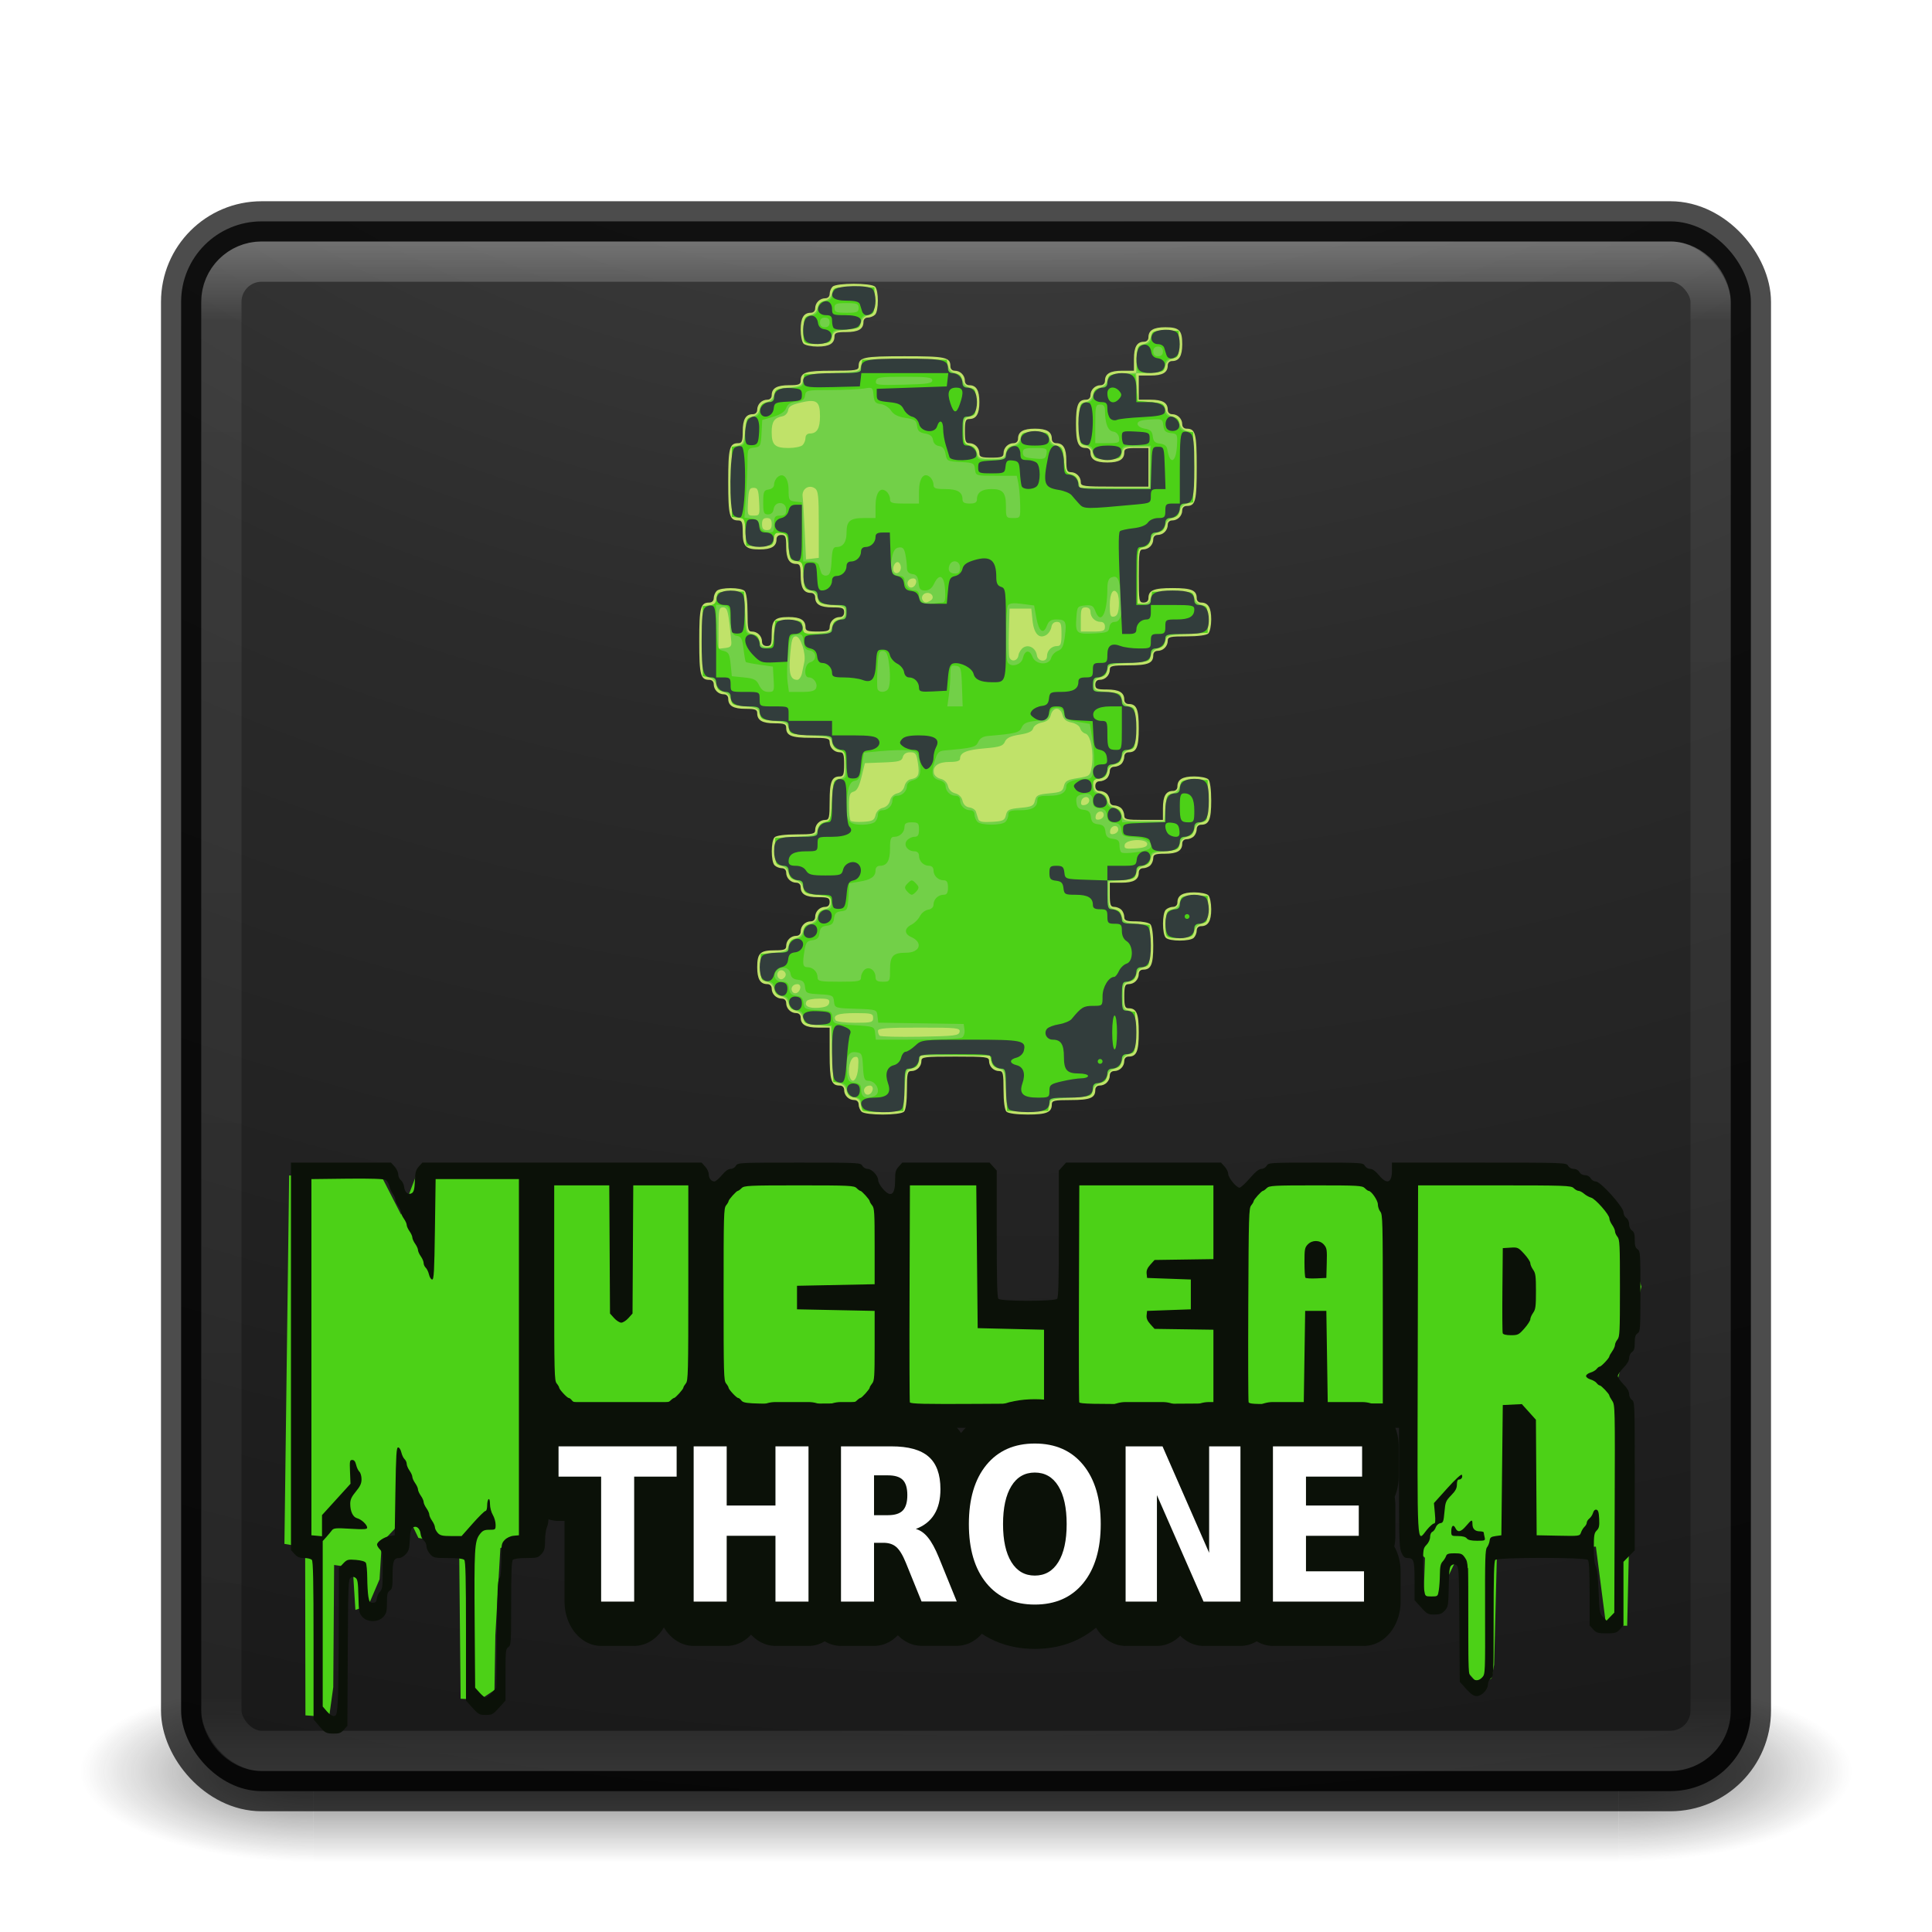 <?xml version="1.0" encoding="UTF-8" standalone="no"?>
<!-- Created with Inkscape (http://www.inkscape.org/) -->

<svg
   xmlns:dc="http://purl.org/dc/elements/1.1/"
   xmlns:cc="http://creativecommons.org/ns#"
   xmlns:rdf="http://www.w3.org/1999/02/22-rdf-syntax-ns#"
   xmlns:svg="http://www.w3.org/2000/svg"
   xmlns="http://www.w3.org/2000/svg"
   xmlns:xlink="http://www.w3.org/1999/xlink"
   xmlns:sodipodi="http://sodipodi.sourceforge.net/DTD/sodipodi-0.dtd"
   xmlns:inkscape="http://www.inkscape.org/namespaces/inkscape"
   version="1.1"
   width="48"
   height="48"
   id="svg4296"
   inkscape:version="0.91 r"
   sodipodi:docname="nuclear-throne.svg">
  <sodipodi:namedview
     pagecolor="#ffffff"
     bordercolor="#666666"
     borderopacity="1"
     objecttolerance="10"
     gridtolerance="10"
     guidetolerance="10"
     inkscape:pageopacity="0"
     inkscape:pageshadow="2"
     inkscape:window-width="1600"
     inkscape:window-height="845"
     id="namedview40"
     showgrid="false"
     inkscape:zoom="1"
     inkscape:cx="12.5009"
     inkscape:cy="24.628552"
     inkscape:window-x="0"
     inkscape:window-y="30"
     inkscape:window-maximized="1"
     inkscape:current-layer="svg4296"
     showguides="true"
     inkscape:guide-bbox="true">
    <inkscape:grid
       type="xygrid"
       id="grid3867" />
  </sodipodi:namedview>
  <defs
     id="defs4298">
    <linearGradient
       id="linearGradient3895">
      <stop
         offset="0"
         style="stop-color:#ffffff;stop-opacity:1"
         id="stop3897" />
      <stop
         offset="0.053"
         style="stop-color:#ffffff;stop-opacity:0.235"
         id="stop3899" />
      <stop
         offset="0.951"
         style="stop-color:#ffffff;stop-opacity:0.157"
         id="stop3901" />
      <stop
         offset="1"
         style="stop-color:#ffffff;stop-opacity:0.392"
         id="stop3903" />
    </linearGradient>
    <linearGradient
       x1="20"
       y1="26"
       x2="20"
       y2="13"
       id="linearGradient4183"
       xlink:href="#linearGradient3680-6-6-6-3"
       gradientUnits="userSpaceOnUse"
       gradientTransform="translate(0,1)" />
    <linearGradient
       id="linearGradient3680-6-6-6-3">
      <stop
         id="stop3682-4-6-1-3"
         style="stop-color:#dcdcdc;stop-opacity:1"
         offset="0" />
      <stop
         id="stop3684-8-5-8-0"
         style="stop-color:#ffffff;stop-opacity:1"
         offset="1" />
    </linearGradient>
    <linearGradient
       x1="24"
       y1="5"
       x2="24"
       y2="43"
       id="linearGradient3982"
       xlink:href="#linearGradient3924-1"
       gradientUnits="userSpaceOnUse"
       gradientTransform="translate(4e-6,1)" />
    <linearGradient
       id="linearGradient3924-1">
      <stop
         id="stop3926-3"
         style="stop-color:#ffffff;stop-opacity:1"
         offset="0" />
      <stop
         id="stop3928-91"
         style="stop-color:#ffffff;stop-opacity:0.235"
         offset="0.063" />
      <stop
         id="stop3930-6"
         style="stop-color:#ffffff;stop-opacity:0.157"
         offset="0.951" />
      <stop
         id="stop3932-6"
         style="stop-color:#ffffff;stop-opacity:0.392"
         offset="1" />
    </linearGradient>
    <radialGradient
       cx="4.993"
       cy="43.5"
       r="2.5"
       fx="4.993"
       fy="43.5"
       id="radialGradient3963"
       xlink:href="#linearGradient3688-166-749"
       gradientUnits="userSpaceOnUse"
       gradientTransform="matrix(2.004,0,0,1.4,27.988,-17.4)" />
    <linearGradient
       id="linearGradient3688-166-749">
      <stop
         id="stop2883"
         style="stop-color:#181818;stop-opacity:1"
         offset="0" />
      <stop
         id="stop2885"
         style="stop-color:#181818;stop-opacity:0"
         offset="1" />
    </linearGradient>
    <radialGradient
       cx="4.993"
       cy="43.5"
       r="2.5"
       fx="4.993"
       fy="43.5"
       id="radialGradient3965"
       xlink:href="#linearGradient3688-464-309"
       gradientUnits="userSpaceOnUse"
       gradientTransform="matrix(2.004,0,0,1.4,-20.012,-104.4)" />
    <linearGradient
       id="linearGradient3688-464-309">
      <stop
         id="stop2889"
         style="stop-color:#181818;stop-opacity:1"
         offset="0" />
      <stop
         id="stop2891"
         style="stop-color:#181818;stop-opacity:0"
         offset="1" />
    </linearGradient>
    <linearGradient
       x1="25.058"
       y1="47.028"
       x2="25.058"
       y2="39.999"
       id="linearGradient3967"
       xlink:href="#linearGradient3702-501-757"
       gradientUnits="userSpaceOnUse" />
    <linearGradient
       id="linearGradient3702-501-757">
      <stop
         id="stop2895"
         style="stop-color:#181818;stop-opacity:0"
         offset="0" />
      <stop
         id="stop2897"
         style="stop-color:#181818;stop-opacity:1"
         offset="0.5" />
      <stop
         id="stop2899"
         style="stop-color:#181818;stop-opacity:0"
         offset="1" />
    </linearGradient>
    <linearGradient
       inkscape:collect="always"
       xlink:href="#linearGradient3680-6-6-6-3"
       id="linearGradient3018"
       gradientUnits="userSpaceOnUse"
       gradientTransform="translate(0,1)"
       x1="20"
       y1="26"
       x2="20"
       y2="13" />
    <radialGradient
       inkscape:collect="always"
       xlink:href="#linearGradient3688-166-749"
       id="radialGradient3038"
       gradientUnits="userSpaceOnUse"
       gradientTransform="matrix(2.004,0,0,1.4,27.988,-17.4)"
       cx="4.993"
       cy="43.5"
       fx="4.993"
       fy="43.5"
       r="2.5" />
    <radialGradient
       inkscape:collect="always"
       xlink:href="#linearGradient3688-464-309"
       id="radialGradient3040"
       gradientUnits="userSpaceOnUse"
       gradientTransform="matrix(2.004,0,0,1.4,-20.012,-104.4)"
       cx="4.993"
       cy="43.5"
       fx="4.993"
       fy="43.5"
       r="2.5" />
    <linearGradient
       inkscape:collect="always"
       xlink:href="#linearGradient3702-501-757"
       id="linearGradient3042"
       gradientUnits="userSpaceOnUse"
       x1="25.058"
       y1="47.028"
       x2="25.058"
       y2="39.999" />
    <radialGradient
       inkscape:collect="always"
       xlink:href="#linearGradient2867-449-88-871-390-598-476-591-434-148-57-177-8-3-3-6-4-8-8-8"
       id="radialGradient3031"
       gradientUnits="userSpaceOnUse"
       gradientTransform="matrix(0,9.498,-11.66,0,140.931,-79.161)"
       cx="6.73"
       cy="9.957"
       fx="6.2"
       fy="9.957"
       r="12.672" />
    <linearGradient
       id="linearGradient2867-449-88-871-390-598-476-591-434-148-57-177-8-3-3-6-4-8-8-8">
      <stop
         id="stop3750-1-0-7-6-6-1-3-9"
         style="stop-color:#ffcd7d;stop-opacity:1"
         offset="0" />
      <stop
         id="stop3752-3-7-4-0-32-8-923-0"
         style="stop-color:#fc8f36;stop-opacity:1"
         offset="0.262" />
      <stop
         id="stop3754-1-8-5-2-7-6-7-1"
         style="stop-color:#e23a0e;stop-opacity:1"
         offset="0.705" />
      <stop
         id="stop3756-1-6-2-6-6-1-96-6"
         style="stop-color:#ac441f;stop-opacity:1"
         offset="1" />
    </linearGradient>
    <linearGradient
       id="linearGradient2867-449-88-871-390-598-476-591-434-148-57-177-8-3-3-6-4-8-8-8-5">
      <stop
         id="stop3750-1-0-7-6-6-1-3-9-3"
         style="stop-color:#505050;stop-opacity:1;"
         offset="0" />
      <stop
         id="stop3752-3-7-4-0-32-8-923-0-7"
         style="stop-color:#2b2b2b;stop-opacity:1;"
         offset="0.262" />
      <stop
         id="stop3754-1-8-5-2-7-6-7-1-9"
         style="stop-color:#0a0a0a;stop-opacity:1;"
         offset="0.705" />
      <stop
         id="stop3756-1-6-2-6-6-1-96-6-0"
         style="stop-color:#000000;stop-opacity:1;"
         offset="1" />
    </linearGradient>
    <radialGradient
       r="12.672"
       fy="9.957"
       fx="6.2"
       cy="9.957"
       cx="6.73"
       gradientTransform="matrix(0,9.498,-11.66,0,136.431,-84.661)"
       gradientUnits="userSpaceOnUse"
       id="radialGradient3077"
       xlink:href="#linearGradient2867-449-88-871-390-598-476-591-434-148-57-177-8-3-3-6-4-8-8-8-5"
       inkscape:collect="always" />
    <linearGradient
       inkscape:collect="always"
       xlink:href="#linearGradient3680-6-6-6-3-7"
       id="linearGradient3018-5"
       gradientUnits="userSpaceOnUse"
       gradientTransform="translate(0,1)"
       x1="20"
       y1="26"
       x2="20"
       y2="13" />
    <linearGradient
       id="linearGradient3680-6-6-6-3-7">
      <stop
         id="stop3682-4-6-1-3-7"
         style="stop-color:#dcdcdc;stop-opacity:1"
         offset="0" />
      <stop
         id="stop3684-8-5-8-0-2"
         style="stop-color:#ffffff;stop-opacity:1"
         offset="1" />
    </linearGradient>
    <linearGradient
       y2="13"
       x2="20"
       y1="26"
       x1="20"
       gradientTransform="translate(-20,-24)"
       gradientUnits="userSpaceOnUse"
       id="linearGradient3950"
       xlink:href="#linearGradient3680-6-6-6-3-7"
       inkscape:collect="always" />
    <radialGradient
       r="20.524"
       fy="13.46"
       fx="32.008"
       cy="13.46"
       cx="32.008"
       gradientTransform="matrix(0,1.568,-1.939,0,50.105,-40.531)"
       gradientUnits="userSpaceOnUse"
       id="radialGradient3054"
       xlink:href="#linearGradient4777"
       inkscape:collect="always" />
    <linearGradient
       id="linearGradient4777">
      <stop
         style="stop-color:#f8c700;stop-opacity:1;"
         offset="0"
         id="stop4779" />
      <stop
         id="stop4787"
         offset="0.331"
         style="stop-color:#e8ba00;stop-opacity:1;" />
      <stop
         id="stop4785"
         offset="0.506"
         style="stop-color:#dcb000;stop-opacity:1;" />
      <stop
         style="stop-color:#e4b600;stop-opacity:1;"
         offset="1"
         id="stop4781" />
    </linearGradient>
    <radialGradient
       inkscape:collect="always"
       xlink:href="#linearGradient4777"
       id="radialGradient3066"
       gradientUnits="userSpaceOnUse"
       gradientTransform="matrix(0,1.568,-1.939,0,50.105,-40.531)"
       cx="32.008"
       cy="13.46"
       fx="32.008"
       fy="13.46"
       r="20.524" />
    <linearGradient
       inkscape:collect="always"
       xlink:href="#linearGradient3895"
       id="linearGradient3052"
       gradientUnits="userSpaceOnUse"
       gradientTransform="translate(4e-6,1)"
       x1="24"
       y1="5"
       x2="24"
       y2="43" />
    <radialGradient
       inkscape:collect="always"
       xlink:href="#linearGradient2867-449-88-871-390-598-476-591-434-148-57-177-8-3-3-6-4-8-8-8-5"
       id="radialGradient3056"
       gradientUnits="userSpaceOnUse"
       gradientTransform="matrix(0,9.14,-11.221,0,136.563,-77.888)"
       cx="7.118"
       cy="9.957"
       fx="7.118"
       fy="9.957"
       r="12.672" />
    <clipPath
       clipPathUnits="userSpaceOnUse"
       id="clipPath3122">
      <rect
         style="opacity:0.9;color:#000000;fill:url(#radialGradient3126);fill-opacity:1;fill-rule:nonzero;stroke:none;stroke-width:1;marker:none;visibility:visible;display:inline;overflow:visible;enable-background:accumulate"
         id="rect3124"
         y="0.495"
         x="8.165"
         ry="3.623"
         rx="3.623"
         height="70.65"
         width="70.65" />
    </clipPath>
    <radialGradient
       inkscape:collect="always"
       xlink:href="#linearGradient2867-449-88-871-390-598-476-591-434-148-57-177-8-3-3-6-4-8-8-8-5"
       id="radialGradient3126"
       gradientUnits="userSpaceOnUse"
       gradientTransform="matrix(0,16.558,-20.328,0,247.403,-150.566)"
       cx="7.118"
       cy="9.957"
       fx="7.118"
       fy="9.957"
       r="12.672" />
    <filter
       inkscape:label="Pixellize"
       inkscape:menu="Pixel tools"
       inkscape:menu-tooltip="Reduce or remove antialiasing around shapes"
       style="color-interpolation-filters:sRGB;"
       id="filter4498">
      <feColorMatrix
         values="1 0 0 0 0 0 1 0 0 0 0 0 1 0 0 0 0 0 1000 -500 "
         id="feColorMatrix4500" />
    </filter>
    <filter
       inkscape:label="Pixellize"
       inkscape:menu="Pixel tools"
       inkscape:menu-tooltip="Reduce or remove antialiasing around shapes"
       style="color-interpolation-filters:sRGB;"
       id="filter4502">
      <feColorMatrix
         values="1 0 0 0 0 0 1 0 0 0 0 0 1 0 0 0 0 0 1000 -500 "
         id="feColorMatrix4504" />
    </filter>
  </defs>
  <g
     id="g4217"
     transform="translate(-88,-91.421)" />
  <g
     id="g4541">
    <g
       style="opacity:0.6"
       id="g3712-5"
       transform="matrix(1.158,0,0,0.643,-3.789,16.036)">
      <rect
         style="fill:url(#radialGradient3038);fill-opacity:1;stroke:none"
         id="rect2801-3"
         y="40"
         x="38"
         height="7"
         width="5" />
      <rect
         style="fill:url(#radialGradient3040);fill-opacity:1;stroke:none"
         id="rect3696-6"
         transform="scale(-1,-1)"
         y="-47"
         x="-10"
         height="7"
         width="5" />
      <rect
         style="fill:url(#linearGradient3042);fill-opacity:1;stroke:none"
         id="rect3700-4"
         y="40"
         x="10"
         height="7"
         width="28" />
    </g>
    <rect
       style="color:#000000;display:inline;overflow:visible;visibility:visible;opacity:1;fill:url(#radialGradient3056);fill-opacity:1;fill-rule:nonzero;stroke:none;stroke-width:1;marker:none;enable-background:accumulate"
       id="rect5505-21"
       y="5.5"
       x="4.5"
       ry="2"
       rx="2"
       height="39"
       width="39" />
    <rect
       width="39"
       height="39"
       rx="2"
       ry="2"
       x="4.5"
       y="5.5"
       id="rect5505-21-3-2"
       style="color:#000000;display:inline;overflow:visible;visibility:visible;opacity:0.7;fill:none;stroke:#000000;stroke-width:1;stroke-linecap:round;stroke-linejoin:round;stroke-miterlimit:4;stroke-dasharray:none;stroke-dashoffset:0;stroke-opacity:1;marker:none;enable-background:accumulate" />
    <rect
       width="37"
       height="37"
       rx="1"
       ry="1"
       x="5.5"
       y="6.5"
       id="rect6741"
       style="opacity:0.3;fill:none;stroke:url(#linearGradient3052);stroke-width:1;stroke-linecap:round;stroke-linejoin:round;stroke-miterlimit:4;stroke-dasharray:none;stroke-dashoffset:0;stroke-opacity:1" />
    <rect
       width="38.158"
       height="38.158"
       rx="2.081"
       ry="2.081"
       x="6.606"
       y="5.339"
       id="rect3264"
       style="color:#000000;display:inline;overflow:visible;visibility:visible;opacity:0.9;fill:url(#radialGradient3266);fill-opacity:1;fill-rule:nonzero;stroke:none;stroke-width:1;marker:none;enable-background:accumulate" />
    <g
       style="filter:url(#filter4502)"
       transform="translate(-0.039,10.959)"
       id="g4508">
      <g
         id="g4487"
         transform="matrix(1.002,0,0,1.006,-0.05,0.868)">
        <path
           sodipodi:nodetypes="cccccccccccccccccccccccccccccccccccccccccccccccccccccccccccccccccc"
           inkscape:connector-curvature="0"
           id="rect4468"
           d="m 7.258,17.274 2.274,-0.01 0.503,0.979 0.378,-0.983 6.866,-0.031 c 0.191,0.462 0.386,0.91 0.905,-0.004 l 3.194,-0.015 0.704,1.003 0.453,-1.008 1.936,-0.009 0.076,3.67 2.062,-0.155 -0.1,-3.523 3.797,-0.017 0.478,0.777 0.956,-0.783 2.038,-0.009 0.88,0.7 0.478,-0.707 3.596,-0.016 1.049,0.521 0.564,0.799 0.443,1.568 -0.581,2.266 0.311,2.501 -0.083,3.606 -0.523,-0.009 -0.095,-0.727 -0.158,-1.217 -2.45,0.027 -0.056,2.235 -0.017,0.655 -0.065,0.337 -0.317,0.157 -0.254,-0.287 -0.012,-2.588 -0.253,-0.296 -0.22,0.458 -0.091,0.705 -0.537,-0.164 0.034,-0.963 -0.293,-0.283 0.009,-3.226 -21.631,0.074 -0.261,2.894 -0.75,0.3 -0.124,2.147 -0.022,1.359 -0.354,0.236 -0.485,-0.021 -0.037,-3.796 -1.01,-0.176 -0.344,-0.711 -0.244,0.488 -0.319,0.333 -0.056,0.911 -0.279,0.649 -0.32,0.108 -0.066,-1.044 -0.462,-0.066 -0.021,3.017 -0.103,0.742 -0.587,-0.045 -0.007,-4.148 -0.514,-0.087 z"
           style="opacity:1;fill:#4cd117;fill-opacity:1;stroke:none;stroke-width:1;stroke-linecap:round;stroke-linejoin:round;stroke-miterlimit:4;stroke-dasharray:none;stroke-opacity:1" />
        <g
           transform="matrix(0.028,0,0,0.031,26.393,23.509)"
           id="g4226">
          <path
             inkscape:connector-curvature="0"
             id="path4228"
             d="m -656.47,237.762 -5.312,-5.567 0,-62.788 c 0,-47.168 -0.373,-63.161 -1.5,-64.288 -0.825,-0.825 -3.893,-1.5 -6.818,-1.5 -4.031,0 -6.088,-0.77 -8.5,-3.182 l -3.182,-3.182 0,-154.318 0,-154.318 44.318,0 44.318,0 3.182,3.182 c 1.75,1.75 3.182,4.531 3.182,6.179 0,1.649 1.076,3.751 2.391,4.672 1.315,0.921 2.581,3.287 2.812,5.257 0.53,4.499 3.899,6.886 6.984,4.948 1.654,-1.039 2.278,-3.401 2.557,-9.681 0.307,-6.91 0.895,-8.833 3.494,-11.432 l 3.125,-3.125 123.636,0 123.636,0 3.182,3.182 c 1.75,1.75 3.182,4.45 3.182,6 0,3.292 2.166,5.818 4.989,5.818 1.094,0 4.058,-2.25 6.586,-5 3.031,-3.297 5.671,-5 7.75,-5 1.8,0 3.824,-1.073 4.715,-2.5 1.522,-2.438 2.915,-2.5 55.96,-2.5 53.045,0 54.437,0.062 55.96,2.5 0.87,1.393 2.915,2.5 4.619,2.5 3.746,0 9.421,5.413 9.421,8.986 0,1.442 1.828,4.505 4.062,6.805 7.161,7.372 10.938,5.09 10.938,-6.609 0,-6.71 0.451,-8.269 3.182,-11 l 3.182,-3.182 38.636,0 38.636,0 3.182,3.182 3.182,3.182 0,50.318 c 0,37.47 0.383,50.701 1.5,51.818 2.118,2.118 49.882,2.118 52,0 1.117,-1.117 1.5,-14.348 1.5,-51.818 l 0,-50.318 3.182,-3.182 3.182,-3.182 68.636,0 68.636,0 3.182,3.182 c 1.75,1.75 3.182,4.362 3.182,5.805 0,3.035 7.23,10.984 10,10.994 1.031,0.004 5.12,-3.365 9.086,-7.487 4.998,-5.194 8.159,-7.494 10.302,-7.494 1.737,0 3.775,-1.095 4.652,-2.5 1.511,-2.419 2.915,-2.5 43.46,-2.5 40.545,0 41.949,0.081 43.46,2.5 0.891,1.427 2.915,2.5 4.715,2.5 2.079,0 4.719,1.703 7.75,5 7.169,7.797 11.575,6.275 11.575,-4 l 0,-6 77.199,0 c 75.846,0 77.227,0.044 78.761,2.5 0.947,1.516 2.915,2.5 5,2.5 2.085,0 4.053,0.984 5,2.5 0.947,1.516 2.915,2.5 5,2.5 2.085,0 4.053,0.984 5,2.5 0.859,1.375 2.906,2.5 4.551,2.5 4.182,0 24.489,20.307 24.489,24.489 0,1.644 1.125,3.692 2.5,4.551 1.516,0.947 2.5,2.915 2.5,5 0,2.085 0.984,4.053 2.5,5 1.93,1.205 2.5,2.915 2.5,7.5 0,4.585 0.57,6.295 2.5,7.5 2.394,1.495 2.5,2.915 2.5,33.46 0,30.545 -0.106,31.965 -2.5,33.46 -1.93,1.205 -2.5,2.915 -2.5,7.5 0,4.585 -0.57,6.295 -2.5,7.5 -1.427,0.891 -2.5,2.915 -2.5,4.715 0,2.079 -1.703,4.719 -5,7.75 -2.75,2.528 -5,5.487 -5,6.575 0,1.088 2.25,4.047 5,6.575 3.297,3.031 5,5.671 5,7.75 0,1.8 1.073,3.824 2.5,4.715 2.443,1.526 2.5,2.915 2.5,60.674 l 0,59.113 -5,4.597 -5,4.597 0,25.307 0,25.307 -3.182,3.182 c -2.795,2.795 -4.232,3.182 -11.818,3.182 -7.587,0 -9.023,-0.387 -11.818,-3.182 l -3.182,-3.182 0,-25.318 c 0,-18.025 -0.432,-25.75 -1.5,-26.818 -2.146,-2.146 -79.854,-2.146 -82,0 -1.112,1.112 -1.5,13.322 -1.5,47.199 0,44.346 -0.074,45.746 -2.5,47.261 -1.393,0.87 -2.5,2.915 -2.5,4.619 0,4.219 -5.499,9.421 -9.958,9.421 -2.601,0 -5.172,-1.577 -9.303,-5.708 l -5.708,-5.708 -0.328,-45.718 c -0.301,-41.972 -0.507,-45.831 -2.515,-47.098 -1.594,-1.005 -2.781,-1.005 -4.375,-0.003 -1.862,1.172 -2.24,3.726 -2.537,17.161 -0.332,14.969 -0.512,15.947 -3.494,18.929 -2.5,2.5 -4.395,3.145 -9.239,3.145 -5.572,0 -6.585,-0.491 -11.818,-5.724 l -5.724,-5.723 0,-15.276 c 0,-16.439 -0.63,-18.276 -6.268,-18.276 -2.511,0 -3.757,-1.024 -5.375,-4.417 -1.861,-3.902 -2.107,-9.953 -2.107,-51.875 l 0,-47.458 -376.25,0 -376.25,0 -0.044,37.812 c -0.036,30.425 -0.393,38.423 -1.831,40.938 -1.002,1.753 -1.806,6.529 -1.831,10.881 -0.038,6.61 -0.514,8.226 -3.226,10.938 -2.895,2.895 -4.111,3.182 -13.5,3.182 -6.359,0 -10.894,0.576 -11.818,1.5 -1.091,1.091 -1.5,10.544 -1.5,34.699 0,31.846 -0.102,33.263 -2.5,34.761 -2.335,1.458 -2.5,2.915 -2.5,22.077 l 0,20.516 -5.724,5.724 c -5.222,5.222 -6.254,5.724 -11.776,5.724 -5.522,0 -6.554,-0.502 -11.776,-5.724 l -5.724,-5.724 0,-55.276 c 0,-41.326 -0.379,-55.655 -1.5,-56.776 -0.972,-0.972 -6.015,-1.5 -14.318,-1.5 -12.067,0 -13.005,-0.186 -16,-3.182 -1.75,-1.75 -3.182,-4.531 -3.182,-6.179 0,-1.649 -1.076,-3.751 -2.391,-4.672 -1.315,-0.921 -2.581,-3.287 -2.812,-5.257 -0.53,-4.499 -3.899,-6.886 -6.984,-4.948 -1.654,1.039 -2.278,3.401 -2.557,9.681 -0.307,6.91 -0.895,8.833 -3.494,11.432 -1.719,1.719 -4.393,3.125 -5.943,3.125 -4.833,0 -5.818,2.32 -5.818,13.699 0,9.346 -0.316,10.897 -2.5,12.261 -2.08,1.299 -2.5,2.915 -2.5,9.619 0,6.966 -0.431,8.488 -3.182,11.239 -4.525,4.525 -14.09,4.547 -18.594,0.042 -2.903,-2.903 -3.166,-4.143 -3.494,-16.429 -0.295,-11.052 -0.723,-13.522 -2.542,-14.666 -1.593,-1.003 -2.782,-1.002 -4.375,0.002 -2.025,1.277 -2.212,5.72 -2.512,59.637 l -0.325,58.257 -3.169,3.169 c -2.635,2.635 -4.267,3.145 -9.675,3.025 -5.993,-0.134 -6.924,-0.584 -11.818,-5.712 z m 16.126,-19.143 c 0.447,-5.844 0.869,-32.317 0.938,-58.829 l 0.124,-48.204 3.669,-3.515 c 3.385,-3.243 4.263,-3.472 11.349,-2.959 4.792,0.347 8.106,1.228 8.812,2.344 0.622,0.983 1.173,6.288 1.223,11.788 0.05,5.5 0.49,12.25 0.978,15 0.754,4.253 1.35,5 3.99,5 2.427,0 3.187,-0.722 3.487,-3.308 0.211,-1.819 1.476,-4.297 2.812,-5.506 2.142,-1.939 2.43,-3.927 2.43,-16.811 0,-13.025 -0.272,-14.858 -2.5,-16.875 -1.375,-1.244 -2.5,-2.954 -2.5,-3.8 0,-2.302 6.286,-6.116 11.25,-6.825 l 4.375,-0.625 0.625,-35 c 0.523,-29.299 0.917,-35 2.421,-35 0.988,0 2.251,1.757 2.808,3.905 0.557,2.148 1.858,4.607 2.892,5.466 1.034,0.858 1.88,2.541 1.88,3.739 0,1.198 1.125,3.609 2.5,5.357 1.375,1.748 2.5,3.998 2.5,5 0,1.002 1.125,3.252 2.5,5 1.375,1.748 2.5,3.998 2.5,5 0,1.002 1.125,3.252 2.5,5 1.375,1.748 2.5,3.998 2.5,5 0,1.002 1.125,3.252 2.5,5 1.375,1.748 2.5,3.998 2.5,5 0,1.002 1.125,3.252 2.5,5 1.375,1.748 2.5,4.074 2.5,5.169 0,1.095 1.125,3.115 2.5,4.49 2.052,2.052 4.167,2.5 11.805,2.5 l 9.305,0 9.84,-10 c 5.412,-5.5 10.506,-10 11.32,-10 0.854,0 1.48,-1.821 1.48,-4.301 0,-2.366 0.562,-4.649 1.25,-5.074 0.749,-0.463 1.253,1.135 1.258,3.989 0.005,2.647 1.111,6.427 2.492,8.511 1.366,2.062 2.487,5.578 2.492,7.812 0.007,3.971 -0.117,4.062 -5.506,4.062 -4.584,0 -6.043,0.628 -8.648,3.724 -4.485,5.33 -4.892,11.88 -4.395,70.815 l 0.432,51.279 3.966,3.966 c 2.181,2.181 4.615,3.966 5.409,3.966 0.793,0 3.227,-1.785 5.409,-3.966 l 3.966,-3.966 0.445,-42.866 c 0.361,-34.722 0.776,-43.141 2.188,-44.312 1.288,-1.069 1.742,-4.876 1.742,-14.587 0,-12.391 0.177,-13.305 3.107,-16.02 1.818,-1.685 5.059,-3.041 7.812,-3.268 l 4.706,-0.389 0,-141.875 0,-141.875 -36.875,0 -36.875,0 -0.625,40 c -0.526,33.645 -0.91,40 -2.421,40 -0.988,0 -2.251,-1.757 -2.808,-3.905 -0.557,-2.148 -1.858,-4.607 -2.892,-5.466 -1.034,-0.858 -1.88,-2.541 -1.88,-3.739 0,-1.198 -1.125,-3.609 -2.5,-5.357 -1.375,-1.748 -2.5,-3.998 -2.5,-5 0,-1.002 -1.125,-3.252 -2.5,-5 -1.375,-1.748 -2.5,-3.998 -2.5,-5 0,-1.002 -1.125,-3.252 -2.5,-5 -1.375,-1.748 -2.5,-3.998 -2.5,-5 0,-1.002 -1.125,-3.252 -2.5,-5 -1.375,-1.748 -2.5,-3.998 -2.5,-5 0,-1.002 -1.125,-3.252 -2.5,-5 -1.375,-1.748 -2.5,-3.998 -2.5,-5 0,-1.002 -1.039,-3.163 -2.309,-4.803 -1.27,-1.64 -2.683,-4.512 -3.14,-6.382 -0.457,-1.871 -1.93,-3.99 -3.274,-4.709 -1.566,-0.838 -13.795,-1.188 -34.048,-0.974 l -31.604,0.334 0,141.875 0,141.875 4.688,0.388 4.688,0.388 0,-8.417 0,-8.417 12.618,-12.487 12.618,-12.487 -0.431,-9.484 c -0.395,-8.695 -0.229,-9.484 1.99,-9.484 1.662,0 2.738,1.224 3.433,3.905 0.557,2.148 1.858,4.607 2.892,5.466 1.034,0.858 1.88,3.538 1.88,5.955 0,3.39 -1.143,5.635 -5,9.819 -3.834,4.159 -5,6.438 -5,9.768 0,6.158 2.394,10.646 6.152,11.531 3.808,0.897 8.848,5.177 8.848,7.513 0,1.314 -2.985,1.486 -14.782,0.852 -13.12,-0.705 -14.982,-0.55 -16.562,1.378 -0.979,1.195 -3.187,3.581 -4.905,5.302 l -3.125,3.128 0,65.892 0,65.892 3.75,3.957 c 2.168,2.287 4.805,3.838 6.25,3.674 2.208,-0.249 2.595,-1.522 3.313,-10.907 z M 373.27,198.567 c 2.489,-2.489 2.548,-3.774 2.391,-51.968 -0.138,-42.264 0.11,-49.72 1.709,-51.511 1.029,-1.152 2.062,-3.501 2.297,-5.219 0.356,-2.611 1.249,-3.228 5.426,-3.75 l 5,-0.625 0.625,-51.875 0.625,-51.875 8.44,-0.37 8.44,-0.37 6.232,6.232 6.232,6.232 0.328,46.013 0.328,46.013 19.081,0.345 c 18.946,0.343 19.089,0.325 20.182,-2.551 0.606,-1.593 2.004,-3.645 3.106,-4.561 1.103,-0.915 2.005,-2.407 2.005,-3.315 0,-0.908 1.044,-2.386 2.321,-3.284 1.276,-0.898 2.731,-2.931 3.232,-4.517 0.561,-1.775 1.711,-2.731 2.992,-2.488 1.587,0.302 2.168,2.04 2.448,7.327 0.301,5.685 -0.092,7.348 -2.188,9.244 -2.228,2.016 -2.555,3.816 -2.555,14.038 0,7.807 0.577,12.65 1.727,14.494 1.133,1.817 1.992,8.736 2.499,20.124 0.73,16.427 0.939,17.51 3.898,20.253 l 3.126,2.897 3.438,-3.185 3.438,-3.185 0.335,-82.667 c 0.329,-81.224 0.291,-82.727 -2.188,-86.079 -1.387,-1.877 -2.523,-3.759 -2.523,-4.184 0,-1.242 -7.194,-8.079 -8.501,-8.079 -0.656,0 -1.895,-0.846 -2.753,-1.88 -0.858,-1.034 -3.318,-2.335 -5.466,-2.892 -2.148,-0.557 -3.905,-1.784 -3.905,-2.728 0,-0.944 1.757,-2.171 3.905,-2.728 2.148,-0.557 4.607,-1.858 5.466,-2.892 0.858,-1.034 2.097,-1.88 2.753,-1.88 1.346,0 8.501,-6.854 8.501,-8.144 0,-0.46 1.125,-2.267 2.5,-4.015 1.375,-1.748 2.5,-4.042 2.5,-5.099 0,-1.056 0.984,-3.008 2.188,-4.338 1.984,-2.192 2.188,-6.004 2.188,-40.905 0,-34.901 -0.204,-38.713 -2.188,-40.905 -1.203,-1.329 -2.188,-3.281 -2.188,-4.338 0,-1.056 -1.125,-3.351 -2.5,-5.099 -1.375,-1.748 -2.5,-4.108 -2.5,-5.243 0,-2.975 -12.326,-15.578 -16.146,-16.51 -1.776,-0.433 -4.571,-1.826 -6.21,-3.097 -1.64,-1.27 -3.845,-2.309 -4.902,-2.309 -1.056,0 -3.008,-0.984 -4.337,-2.188 -2.239,-2.027 -7.393,-2.188 -70.098,-2.188 l -67.682,0 -0.318,139.688 c -0.354,155.473 -1.008,144.613 8.118,134.688 2.528,-2.75 5.339,-5 6.246,-5 1.281,0 1.463,-1.811 0.816,-8.128 l -0.833,-8.128 11.935,-11.935 c 6.75,-6.75 12.288,-11.364 12.747,-10.622 1.08,1.748 -0.293,3.813 -2.535,3.813 -1.188,0 -1.801,1.343 -1.801,3.942 0,3.008 -1.206,5.056 -5.093,8.644 -4.732,4.368 -5.153,5.308 -5.938,13.245 -0.758,7.671 -1.139,8.585 -3.724,8.952 -1.611,0.228 -3.359,1.668 -3.967,3.267 -0.598,1.572 -1.974,3.199 -3.058,3.615 -1.113,0.427 -1.971,2.208 -1.971,4.09 0,1.95 -1.297,4.535 -3.125,6.23 -2.988,2.769 -3.122,3.516 -3.053,17.018 0.04,7.767 0.471,16.372 0.959,19.122 0.879,4.955 0.937,5 6.469,5 5.532,0 5.591,-0.045 6.469,-5 0.488,-2.75 0.919,-8.494 0.959,-12.764 0.054,-5.828 0.645,-8.321 2.372,-10 1.265,-1.23 2.654,-3.221 3.086,-4.424 0.615,-1.712 2.237,-2.188 7.465,-2.188 5.952,0 6.977,0.403 9.414,3.699 2.693,3.642 2.735,4.387 2.735,48.125 0,42.759 0.094,44.519 2.5,46.926 3.198,3.198 6.82,3.18 10.052,-0.052 z M 359.468,87.994 c -0.994,-1.198 -3.758,-1.875 -7.653,-1.875 -5.914,0 -6.097,-0.11 -6.097,-3.676 0,-4.599 1.94,-5.956 3.731,-2.609 1.967,3.676 4.79,3.128 9.475,-1.84 4.856,-5.149 5.544,-5.335 5.544,-1.5 0,3.842 2.249,5.875 6.5,5.875 1.925,0 3.508,0.422 3.517,0.938 0.01,0.516 0.356,2.203 0.771,3.75 0.72,2.688 0.421,2.812 -6.739,2.812 -5.135,0 -7.982,-0.59 -9.049,-1.875 z m 31.814,-163.457 c -0.334,-0.87 -0.457,-16.48 -0.273,-34.687 l 0.334,-33.105 6.754,-0.384 c 6.475,-0.369 6.979,-0.164 12.188,4.948 2.988,2.933 5.433,6.264 5.433,7.403 0,1.139 1.125,3.501 2.5,5.249 2.162,2.748 2.5,5.071 2.5,17.159 0,12.088 -0.338,14.411 -2.5,17.159 -1.375,1.748 -2.5,4.065 -2.5,5.15 0,1.084 -2.367,4.384 -5.26,7.331 -4.89,4.983 -5.728,5.36 -11.914,5.36 -4.214,0 -6.877,-0.58 -7.261,-1.582 z M -345.876,-21.694 c 1.328,-1.203 2.836,-2.188 3.351,-2.188 1.218,0 8.243,-7.025 8.243,-8.243 0,-0.514 0.984,-2.023 2.188,-3.352 2.034,-2.247 2.188,-7.869 2.188,-80.098 l 0,-77.682 -24.375,0 -24.375,0 -0.327,51.048 -0.327,51.048 -3.64,3.64 c -2.002,2.002 -4.851,3.64 -6.332,3.64 -1.481,0 -4.33,-1.638 -6.332,-3.64 l -3.64,-3.64 -0.327,-51.048 -0.327,-51.048 -24.375,0 -24.375,0 0,77.682 c 0,72.229 0.154,77.852 2.188,80.098 1.203,1.329 2.188,2.837 2.188,3.352 0,1.362 7.096,8.243 8.501,8.243 0.656,0 1.866,0.811 2.689,1.803 2.228,2.685 6.035,2.906 47.118,2.732 33.998,-0.144 37.919,-0.373 40.098,-2.347 z m 165,0 c 1.329,-1.203 2.836,-2.188 3.351,-2.188 1.218,0 8.243,-7.025 8.243,-8.243 0,-0.514 0.984,-2.022 2.188,-3.351 1.945,-2.148 2.188,-5.487 2.188,-30.098 l 0,-27.683 -34.375,-0.625 -34.375,-0.625 0,-9.375 0,-9.375 34.375,-0.625 34.375,-0.625 0,-30.183 c 0,-26.992 -0.231,-30.438 -2.188,-32.598 -1.203,-1.328 -2.188,-2.836 -2.188,-3.351 0,-1.218 -7.025,-8.243 -8.243,-8.243 -0.514,0 -2.023,-0.984 -3.352,-2.188 -2.215,-2.004 -6.48,-2.188 -50.905,-2.188 -44.424,0 -48.69,0.183 -50.905,2.188 -1.329,1.203 -2.838,2.188 -3.352,2.188 -1.218,0 -8.243,7.025 -8.243,8.243 0,0.514 -0.984,2.023 -2.188,3.352 -2.027,2.24 -2.188,7.433 -2.188,70.905 0,63.472 0.16,68.665 2.188,70.905 1.203,1.329 2.188,2.838 2.188,3.352 0,1.362 7.096,8.243 8.501,8.243 0.656,0 1.866,0.811 2.689,1.803 2.255,2.717 5.753,2.892 54.618,2.726 41.148,-0.14 45.399,-0.349 47.598,-2.341 z m 165.969,-27.188 0,-29.375 -29.375,-0.625 -29.375,-0.625 -0.625,-56.875 -0.625,-56.875 -29.375,0 -29.375,0 -0.324,85.625 c -0.178,47.094 -0.053,86.334 0.278,87.2 0.474,1.242 13.088,1.506 59.699,1.25 l 59.097,-0.325 0,-29.375 z m 150,0 0,-29.375 -26.059,-0.338 -26.059,-0.338 -3.712,-3.712 c -2.68,-2.68 -3.602,-4.672 -3.316,-7.162 l 0.397,-3.449 19.375,-0.625 19.375,-0.625 0,-11.875 0,-11.875 -19.375,-0.625 -19.375,-0.625 -0.397,-3.449 c -0.286,-2.49 0.636,-4.482 3.316,-7.162 l 3.712,-3.712 26.059,-0.338 26.059,-0.338 0,-29.375 0,-29.375 -59.375,0 -59.375,0 -0.324,85.625 c -0.178,47.094 -0.053,86.334 0.278,87.2 0.474,1.242 13.088,1.506 59.699,1.25 l 59.097,-0.325 0,-29.375 z m 80.625,-7.5 0.625,-36.875 9.375,0 9.375,0 0.625,36.875 0.625,36.875 24.375,0 24.375,0 0,-75.182 c 0,-69.848 -0.155,-75.354 -2.188,-77.598 -1.203,-1.329 -2.188,-3.962 -2.188,-5.852 0,-3.167 -5.813,-10.743 -8.243,-10.743 -0.514,0 -2.023,-0.984 -3.352,-2.188 -2.199,-1.99 -6.123,-2.188 -43.405,-2.188 -37.282,0 -41.206,0.198 -43.405,2.188 -1.329,1.203 -2.838,2.188 -3.352,2.188 -1.218,0 -8.243,7.025 -8.243,8.243 0,0.514 -0.984,2.023 -2.188,3.351 -2.024,2.236 -2.215,8.11 -2.555,78.742 -0.202,41.979 -0.074,77.089 0.284,78.022 0.523,1.364 5.373,1.63 24.742,1.357 l 24.091,-0.34 0.625,-36.875 z m 0.883,-63.284 c -0.486,-0.486 -0.883,-6.035 -0.883,-12.332 0,-10.351 0.277,-11.709 2.893,-14.167 3.99,-3.749 10.804,-3.641 14.438,0.228 2.515,2.677 2.734,4.016 2.405,14.688 l -0.362,11.742 -8.805,0.362 c -4.843,0.199 -9.202,-0.035 -9.688,-0.521 z"
             style="fill:#0b1108" />
        </g>
      </g>
      <g
         id="g4492"
         transform="translate(-0.091,0.899)">
        <g
           transform="matrix(0.909,0,0,1.101,0,3)"
           style="font-style:normal;font-variant:normal;font-weight:bold;font-stretch:normal;font-size:4.805px;line-height:125%;font-family:sans-serif;-inkscape-font-specification:'sans-serif Bold';letter-spacing:0px;word-spacing:0px;fill:none;fill-opacity:1;stroke:#0b1108;stroke-width:2;stroke-linecap:round;stroke-linejoin:round;stroke-miterlimit:4;stroke-dasharray:none;stroke-opacity:1"
           id="g4259">
          <path
             d="m 15.409,19.143 3.228,0 0,0.683 -1.161,0 0,2.82 -0.903,0 0,-2.82 -1.164,0 0,-0.683 z"
             style="fill:none;stroke:#0b1108;stroke-width:2;stroke-linecap:round;stroke-linejoin:round;stroke-miterlimit:4;stroke-dasharray:none;stroke-opacity:1"
             id="path4261"
             inkscape:connector-curvature="0" />
          <path
             d="m 19.102,19.143 0.903,0 0,1.335 1.333,0 0,-1.335 0.903,0 0,3.503 -0.903,0 0,-1.485 -1.333,0 0,1.485 -0.903,0 0,-3.503 z"
             style="fill:none;stroke:#0b1108;stroke-width:2;stroke-linecap:round;stroke-linejoin:round;stroke-miterlimit:4;stroke-dasharray:none;stroke-opacity:1"
             id="path4263"
             inkscape:connector-curvature="0" />
          <path
             d="m 24.412,20.696 q 0.284,0 0.406,-0.106 0.124,-0.106 0.124,-0.347 0,-0.239 -0.124,-0.343 -0.122,-0.103 -0.406,-0.103 l -0.38,0 0,0.899 0.38,0 z m -0.38,0.624 0,1.326 -0.903,0 0,-3.503 1.38,0 q 0.692,0 1.014,0.232 0.324,0.232 0.324,0.734 0,0.347 -0.169,0.57 -0.167,0.223 -0.504,0.328 0.185,0.042 0.331,0.192 0.148,0.148 0.298,0.45 l 0.49,0.995 -0.962,0 -0.427,-0.87 q -0.129,-0.263 -0.263,-0.359 -0.131,-0.096 -0.352,-0.096 l -0.256,0 z"
             style="fill:none;stroke:#0b1108;stroke-width:2;stroke-linecap:round;stroke-linejoin:round;stroke-miterlimit:4;stroke-dasharray:none;stroke-opacity:1"
             id="path4265"
             inkscape:connector-curvature="0" />
          <path
             d="m 28.426,19.734 q -0.413,0 -0.64,0.305 -0.228,0.305 -0.228,0.859 0,0.551 0.228,0.856 0.228,0.305 0.64,0.305 0.415,0 0.643,-0.305 0.228,-0.305 0.228,-0.856 0,-0.554 -0.228,-0.859 -0.228,-0.305 -0.643,-0.305 z m 0,-0.655 q 0.845,0 1.323,0.483 0.479,0.483 0.479,1.335 0,0.849 -0.479,1.333 -0.479,0.483 -1.323,0.483 -0.842,0 -1.323,-0.483 -0.479,-0.483 -0.479,-1.333 0,-0.852 0.479,-1.335 0.481,-0.483 1.323,-0.483 z"
             style="fill:none;stroke:#0b1108;stroke-width:2;stroke-linecap:round;stroke-linejoin:round;stroke-miterlimit:4;stroke-dasharray:none;stroke-opacity:1"
             id="path4267"
             inkscape:connector-curvature="0" />
          <path
             d="m 30.908,19.143 1.009,0 1.274,2.402 0,-2.402 0.856,0 0,3.503 -1.009,0 -1.274,-2.402 0,2.402 -0.856,0 0,-3.503 z"
             style="fill:none;stroke:#0b1108;stroke-width:2;stroke-linecap:round;stroke-linejoin:round;stroke-miterlimit:4;stroke-dasharray:none;stroke-opacity:1"
             id="path4269"
             inkscape:connector-curvature="0" />
          <path
             d="m 34.934,19.143 2.438,0 0,0.683 -1.534,0 0,0.652 1.443,0 0,0.683 -1.443,0 0,0.802 1.586,0 0,0.683 -2.489,0 0,-3.503 z"
             style="fill:none;stroke:#0b1108;stroke-width:2;stroke-linecap:round;stroke-linejoin:round;stroke-miterlimit:4;stroke-dasharray:none;stroke-opacity:1"
             id="path4271"
             inkscape:connector-curvature="0" />
        </g>
        <g
           id="text4242"
           style="font-style:normal;font-variant:normal;font-weight:bold;font-stretch:normal;font-size:4.805px;line-height:125%;font-family:sans-serif;-inkscape-font-specification:'sans-serif Bold';letter-spacing:0px;word-spacing:0px;fill:#ffffff;fill-opacity:1;stroke:none;stroke-width:1px;stroke-linecap:butt;stroke-linejoin:miter;stroke-opacity:1"
           transform="matrix(0.909,0,0,1.101,0,3)">
          <path
             id="path4247"
             style="stroke:none;stroke-opacity:1"
             d="m 15.409,19.143 3.228,0 0,0.683 -1.161,0 0,2.82 -0.903,0 0,-2.82 -1.164,0 0,-0.683 z"
             inkscape:connector-curvature="0" />
          <path
             id="path4249"
             style="stroke:none;stroke-opacity:1"
             d="m 19.102,19.143 0.903,0 0,1.335 1.333,0 0,-1.335 0.903,0 0,3.503 -0.903,0 0,-1.485 -1.333,0 0,1.485 -0.903,0 0,-3.503 z"
             inkscape:connector-curvature="0" />
          <path
             id="path4251"
             style="stroke:none;stroke-opacity:1"
             d="m 24.412,20.696 q 0.284,0 0.406,-0.106 0.124,-0.106 0.124,-0.347 0,-0.239 -0.124,-0.343 -0.122,-0.103 -0.406,-0.103 l -0.38,0 0,0.899 0.38,0 z m -0.38,0.624 0,1.326 -0.903,0 0,-3.503 1.38,0 q 0.692,0 1.014,0.232 0.324,0.232 0.324,0.734 0,0.347 -0.169,0.57 -0.167,0.223 -0.504,0.328 0.185,0.042 0.331,0.192 0.148,0.148 0.298,0.45 l 0.49,0.995 -0.962,0 -0.427,-0.87 q -0.129,-0.263 -0.263,-0.359 -0.131,-0.096 -0.352,-0.096 l -0.256,0 z"
             inkscape:connector-curvature="0" />
          <path
             id="path4253"
             style="stroke:none;stroke-opacity:1"
             d="m 28.426,19.734 q -0.413,0 -0.64,0.305 -0.228,0.305 -0.228,0.859 0,0.551 0.228,0.856 0.228,0.305 0.64,0.305 0.415,0 0.643,-0.305 0.228,-0.305 0.228,-0.856 0,-0.554 -0.228,-0.859 -0.228,-0.305 -0.643,-0.305 z m 0,-0.655 q 0.845,0 1.323,0.483 0.479,0.483 0.479,1.335 0,0.849 -0.479,1.333 -0.479,0.483 -1.323,0.483 -0.842,0 -1.323,-0.483 -0.479,-0.483 -0.479,-1.333 0,-0.852 0.479,-1.335 0.481,-0.483 1.323,-0.483 z"
             inkscape:connector-curvature="0" />
          <path
             id="path4255"
             style="stroke:none;stroke-opacity:1"
             d="m 30.908,19.143 1.009,0 1.274,2.402 0,-2.402 0.856,0 0,3.503 -1.009,0 -1.274,-2.402 0,2.402 -0.856,0 0,-3.503 z"
             inkscape:connector-curvature="0" />
          <path
             id="path4257"
             style="stroke:none;stroke-opacity:1"
             d="m 34.934,19.143 2.438,0 0,0.683 -1.534,0 0,0.652 1.443,0 0,0.683 -1.443,0 0,0.802 1.586,0 0,0.683 -2.489,0 0,-3.503 z"
             inkscape:connector-curvature="0" />
        </g>
      </g>
    </g>
    <g
       style="filter:url(#filter4498)"
       transform="matrix(0.048,0,0,0.048,51.945,20.498)"
       id="g4295">
      <path
         inkscape:connector-curvature="0"
         id="path4303"
         d="m -636.263,148.342 c -0.825,-0.825 -1.5,-2.513 -1.5,-3.75 0,-1.333 -0.917,-2.25 -2.25,-2.25 -2.88,0 -5.25,-2.37 -5.25,-5.25 0,-1.333 -0.917,-2.25 -2.25,-2.25 -4.431,0 -5.25,-2.574 -5.25,-16.5 l 0,-13.5 -6,0 c -6.343,0 -9,-1.55 -9,-5.25 0,-1.333 -0.917,-2.25 -2.25,-2.25 -2.88,0 -5.25,-2.37 -5.25,-5.25 0,-1.333 -0.917,-2.25 -2.25,-2.25 -2.88,0 -5.25,-2.37 -5.25,-5.25 0,-1.333 -0.917,-2.25 -2.25,-2.25 -3.665,0 -5.25,-2.641 -5.25,-8.75 0,-7.262 1.53,-8.75 9,-8.75 4.944,0 6,-0.396 6,-2.25 0,-2.88 2.37,-5.25 5.25,-5.25 1.333,0 2.25,-0.917 2.25,-2.25 0,-2.88 2.37,-5.25 5.25,-5.25 1.333,0 2.25,-0.917 2.25,-2.25 0,-2.88 2.37,-5.25 5.25,-5.25 1.417,0 2.25,-0.926 2.25,-2.5 0,-2.153 -0.833,-2.5 -6,-2.5 -6.343,0 -9,-1.55 -9,-5.25 0,-1.333 -0.917,-2.25 -2.25,-2.25 -2.88,0 -5.25,-2.37 -5.25,-5.25 0,-1.333 -0.917,-2.25 -2.25,-2.25 -1.238,0 -2.925,-0.675 -3.75,-1.5 -1.945,-1.945 -1.945,-12.555 0,-14.5 0.91,-0.91 5.333,-1.5 11.25,-1.5 8.556,0 9.75,-0.276 9.75,-2.25 0,-2.88 2.37,-5.25 5.25,-5.25 1.974,0 2.25,-1.194 2.25,-9.75 0,-10.064 1.106,-12.75 5.25,-12.75 1.867,0 2.25,-1.065 2.25,-6.25 0,-5.185 -0.383,-6.25 -2.25,-6.25 -2.88,0 -5.25,-2.37 -5.25,-5.25 0,-1.974 -1.194,-2.25 -9.75,-2.25 -10.064,0 -12.75,-1.106 -12.75,-5.25 0,-1.854 -1.056,-2.25 -6,-2.25 -6.343,0 -9,-1.55 -9,-5.25 0,-1.854 -1.056,-2.25 -6,-2.25 -6.343,0 -9,-1.55 -9,-5.25 0,-1.333 -0.917,-2.25 -2.25,-2.25 -2.88,0 -5.25,-2.37 -5.25,-5.25 0,-1.333 -0.917,-2.25 -2.25,-2.25 -4.607,0 -5.25,-2.45 -5.25,-20 0,-17.55 0.643,-20 5.25,-20 1.333,0 2.25,-0.917 2.25,-2.25 0,-1.238 0.675,-2.925 1.5,-3.75 1.945,-1.945 12.555,-1.945 14.5,0 0.91,0.91 1.5,5.333 1.5,11.25 0,8.556 0.276,9.75 2.25,9.75 2.88,0 5.25,2.37 5.25,5.25 0,1.417 0.926,2.25 2.5,2.25 2.153,0 2.5,-0.833 2.5,-6 0,-7.47 1.488,-9 8.75,-9 6.109,0 8.75,1.585 8.75,5.25 0,1.867 1.065,2.25 6.25,2.25 5.185,0 6.25,-0.383 6.25,-2.25 0,-2.88 2.37,-5.25 5.25,-5.25 1.417,0 2.25,-0.926 2.25,-2.5 0,-2.153 -0.833,-2.5 -6,-2.5 -6.343,0 -9,-1.55 -9,-5.25 0,-1.333 -0.917,-2.25 -2.25,-2.25 -3.7,0 -5.25,-2.657 -5.25,-9 0,-4.944 -0.396,-6 -2.25,-6 -3.7,0 -5.25,-2.657 -5.25,-9 0,-5.167 -0.347,-6 -2.5,-6 -1.574,0 -2.5,0.833 -2.5,2.25 0,3.665 -2.641,5.25 -8.75,5.25 -7.262,0 -8.75,-1.53 -8.75,-9 0,-4.944 -0.396,-6 -2.25,-6 -4.607,0 -5.25,-2.45 -5.25,-20 0,-17.55 0.643,-20 5.25,-20 1.854,0 2.25,-1.056 2.25,-6 0,-6.343 1.55,-9 5.25,-9 1.333,0 2.25,-0.917 2.25,-2.25 0,-2.88 2.37,-5.25 5.25,-5.25 1.333,0 2.25,-0.917 2.25,-2.25 0,-3.7 2.657,-5.25 9,-5.25 4.944,0 6,-0.396 6,-2.25 0,-4.431 2.574,-5.25 16.5,-5.25 12.167,0 13.5,-0.222 13.5,-2.25 0,-4.741 2.302,-5.25 23.75,-5.25 21.448,0 23.75,0.509 23.75,5.25 0,1.333 0.917,2.25 2.25,2.25 2.88,0 5.25,2.37 5.25,5.25 0,1.333 0.917,2.25 2.25,2.25 3.665,0 5.25,2.641 5.25,8.75 0,6.109 -1.585,8.75 -5.25,8.75 -1.867,0 -2.25,1.065 -2.25,6.25 0,5.185 0.383,6.25 2.25,6.25 2.88,0 5.25,2.37 5.25,5.25 0,1.867 1.065,2.25 6.25,2.25 5.185,0 6.25,-0.383 6.25,-2.25 0,-2.88 2.37,-5.25 5.25,-5.25 1.333,0 2.25,-0.917 2.25,-2.25 0,-3.665 2.641,-5.25 8.75,-5.25 6.109,0 8.75,1.585 8.75,5.25 0,1.333 0.917,2.25 2.25,2.25 3.7,0 5.25,2.657 5.25,9 0,4.944 0.396,6 2.25,6 2.88,0 5.25,2.37 5.25,5.25 0,2.06 1.481,2.25 17.5,2.25 l 17.5,0 0,-10 0,-10 -6.25,0 c -5.185,0 -6.25,0.383 -6.25,2.25 0,3.665 -2.641,5.25 -8.75,5.25 -6.109,0 -8.75,-1.585 -8.75,-5.25 0,-1.333 -0.917,-2.25 -2.25,-2.25 -4.119,0 -5.25,-2.692 -5.25,-12.5 0,-9.808 1.131,-12.5 5.25,-12.5 1.333,0 2.25,-0.917 2.25,-2.25 0,-2.88 2.37,-5.25 5.25,-5.25 1.333,0 2.25,-0.917 2.25,-2.25 0,-3.7 2.657,-5.25 9,-5.25 l 6,0 0,-6 c 0,-6.343 1.55,-9 5.25,-9 1.333,0 2.25,-0.917 2.25,-2.25 0,-3.665 2.641,-5.25 8.75,-5.25 7.214,0 8.75,1.536 8.75,8.75 0,6.109 -1.585,8.75 -5.25,8.75 -1.333,0 -2.25,0.917 -2.25,2.25 0,3.7 -2.657,5.25 -9,5.25 l -6,0 0,6.25 0,6.25 6,0 c 6.343,0 9,1.55 9,5.25 0,1.333 0.917,2.25 2.25,2.25 2.88,0 5.25,2.37 5.25,5.25 0,1.333 0.917,2.25 2.25,2.25 4.607,0 5.25,2.45 5.25,20 0,17.55 -0.643,20 -5.25,20 -1.333,0 -2.25,0.917 -2.25,2.25 0,2.88 -2.37,5.25 -5.25,5.25 -1.333,0 -2.25,0.917 -2.25,2.25 0,2.88 -2.37,5.25 -5.25,5.25 -1.333,0 -2.25,0.917 -2.25,2.25 0,2.88 -2.37,5.25 -5.25,5.25 -2.03,0 -2.25,1.343 -2.25,13.75 0,12.917 0.152,13.75 2.5,13.75 1.574,0 2.5,-0.833 2.5,-2.25 0,-4.119 2.692,-5.25 12.5,-5.25 9.808,0 12.5,1.131 12.5,5.25 0,1.333 0.917,2.25 2.25,2.25 3.665,0 5.25,2.641 5.25,8.75 0,3.163 -0.675,6.425 -1.5,7.25 -0.91,0.91 -5.333,1.5 -11.25,1.5 -8.556,0 -9.75,0.276 -9.75,2.25 0,2.88 -2.37,5.25 -5.25,5.25 -1.333,0 -2.25,0.917 -2.25,2.25 0,4.144 -2.686,5.25 -12.75,5.25 -8.556,0 -9.75,0.276 -9.75,2.25 0,2.88 -2.37,5.25 -5.25,5.25 -1.417,0 -2.25,0.926 -2.25,2.5 0,2.153 0.833,2.5 6,2.5 6.343,0 9,1.55 9,5.25 0,1.333 0.917,2.25 2.25,2.25 4.119,0 5.25,2.692 5.25,12.5 0,9.808 -1.131,12.5 -5.25,12.5 -1.333,0 -2.25,0.917 -2.25,2.25 0,1.238 -0.675,2.925 -1.5,3.75 -0.825,0.825 -2.513,1.5 -3.75,1.5 -1.333,0 -2.25,0.917 -2.25,2.25 0,1.238 -0.675,2.925 -1.5,3.75 -0.825,0.825 -2.513,1.5 -3.75,1.5 -1.417,0 -2.25,0.926 -2.25,2.5 0,1.574 0.833,2.5 2.25,2.5 1.238,0 2.925,0.675 3.75,1.5 0.825,0.825 1.5,2.513 1.5,3.75 0,1.333 0.917,2.25 2.25,2.25 1.238,0 2.925,0.675 3.75,1.5 0.825,0.825 1.5,2.513 1.5,3.75 0,1.979 1.204,2.25 10,2.25 l 10,0 0,-6 c 0,-6.343 1.55,-9 5.25,-9 1.333,0 2.25,-0.917 2.25,-2.25 0,-3.665 2.641,-5.25 8.75,-5.25 3.163,0 6.425,0.675 7.25,1.5 0.904,0.904 1.5,5.278 1.5,11 0,9.808 -1.131,12.5 -5.25,12.5 -1.333,0 -2.25,0.917 -2.25,2.25 0,1.238 -0.675,2.925 -1.5,3.75 -0.825,0.825 -2.513,1.5 -3.75,1.5 -1.333,0 -2.25,0.917 -2.25,2.25 0,3.7 -2.657,5.25 -9,5.25 -4.944,0 -6,0.396 -6,2.25 0,1.238 -0.675,2.925 -1.5,3.75 -0.825,0.825 -2.513,1.5 -3.75,1.5 -1.333,0 -2.25,0.917 -2.25,2.25 0,3.7 -2.657,5.25 -9,5.25 l -6,0 0,6.25 c 0,5.185 0.383,6.25 2.25,6.25 1.238,0 2.925,0.675 3.75,1.5 0.825,0.825 1.5,2.513 1.5,3.75 0,1.854 1.056,2.25 6,2.25 3.3,0 6.675,0.675 7.5,1.5 0.904,0.904 1.5,5.278 1.5,11 0,9.808 -1.131,12.5 -5.25,12.5 -1.333,0 -2.25,0.917 -2.25,2.25 0,2.88 -2.37,5.25 -5.25,5.25 -1.867,0 -2.25,1.065 -2.25,6.25 0,5.185 0.383,6.25 2.25,6.25 4.119,0 5.25,2.692 5.25,12.5 0,9.808 -1.131,12.5 -5.25,12.5 -1.333,0 -2.25,0.917 -2.25,2.25 0,2.88 -2.37,5.25 -5.25,5.25 -1.333,0 -2.25,0.917 -2.25,2.25 0,2.88 -2.37,5.25 -5.25,5.25 -1.333,0 -2.25,0.917 -2.25,2.25 0,4.144 -2.686,5.25 -12.75,5.25 -8.556,0 -9.75,0.276 -9.75,2.25 0,4.119 -2.692,5.25 -12.5,5.25 -5.722,0 -10.096,-0.596 -11,-1.5 -0.91,-0.91 -1.5,-5.333 -1.5,-11.25 0,-8.556 -0.276,-9.75 -2.25,-9.75 -2.88,0 -5.25,-2.37 -5.25,-5.25 0,-2.06 -1.481,-2.25 -17.5,-2.25 -16.019,0 -17.5,0.19 -17.5,2.25 0,2.88 -2.37,5.25 -5.25,5.25 -1.974,0 -2.25,1.194 -2.25,9.75 0,5.917 -0.59,10.34 -1.5,11.25 -2.004,2.004 -19.996,2.004 -22,0 z m 157.5,-90 c -1.945,-1.945 -1.945,-12.555 0,-14.5 0.825,-0.825 2.513,-1.5 3.75,-1.5 1.333,0 2.25,-0.917 2.25,-2.25 0,-3.665 2.641,-5.25 8.75,-5.25 3.163,0 6.425,0.675 7.25,1.5 0.825,0.825 1.5,4.088 1.5,7.25 0,6.109 -1.585,8.75 -5.25,8.75 -1.333,0 -2.25,0.917 -2.25,2.25 0,1.238 -0.675,2.925 -1.5,3.75 -1.945,1.945 -12.555,1.945 -14.5,0 z m -187.5,-307.5 c -0.825,-0.825 -1.5,-4.088 -1.5,-7.25 0,-6.109 1.585,-8.75 5.25,-8.75 1.333,0 2.25,-0.917 2.25,-2.25 0,-2.88 2.37,-5.25 5.25,-5.25 1.333,0 2.25,-0.917 2.25,-2.25 0,-1.238 0.675,-2.925 1.5,-3.75 2.004,-2.004 19.996,-2.004 22,0 1.945,1.945 1.945,12.555 0,14.5 -0.825,0.825 -2.513,1.5 -3.75,1.5 -1.333,0 -2.25,0.917 -2.25,2.25 0,3.7 -2.657,5.25 -9,5.25 -4.944,0 -6,0.396 -6,2.25 0,3.665 -2.641,5.25 -8.75,5.25 -3.163,0 -6.425,-0.675 -7.25,-1.5 z"
         style="fill:#c0e269" />
      <path
         inkscape:connector-curvature="0"
         id="path4301"
         d="m -635.908,146.768 c -0.333,-1.059 -0.852,-2.726 -1.154,-3.704 -0.302,-0.978 -1.826,-1.962 -3.386,-2.188 -1.809,-0.261 -3.099,-1.525 -3.56,-3.489 -0.452,-1.928 -1.873,-3.35 -3.801,-3.803 -3.004,-0.706 -3.095,-1.076 -3.704,-15.046 l -0.625,-14.322 -6.825,-0.625 c -5.989,-0.548 -6.913,-1.002 -7.546,-3.704 -0.447,-1.911 -1.872,-3.351 -3.754,-3.796 -1.863,-0.44 -3.31,-1.887 -3.75,-3.75 -0.44,-1.863 -1.887,-3.31 -3.75,-3.75 -1.863,-0.44 -3.31,-1.887 -3.75,-3.75 -0.444,-1.88 -1.888,-3.31 -3.796,-3.761 -2.807,-0.663 -3.079,-1.329 -3.079,-7.546 l 0,-6.819 6.825,-0.625 c 5.989,-0.548 6.913,-1.002 7.546,-3.704 0.447,-1.911 1.872,-3.351 3.754,-3.796 1.863,-0.44 3.31,-1.887 3.75,-3.75 0.44,-1.863 1.887,-3.31 3.75,-3.75 1.863,-0.44 3.31,-1.887 3.75,-3.75 0.444,-1.88 1.888,-3.31 3.796,-3.761 2.239,-0.529 3.079,-1.565 3.079,-3.796 0,-2.807 -0.581,-3.122 -6.825,-3.694 -5.989,-0.548 -6.913,-1.002 -7.546,-3.704 -0.447,-1.911 -1.872,-3.351 -3.754,-3.796 -1.863,-0.44 -3.31,-1.887 -3.75,-3.75 -0.444,-1.88 -1.888,-3.31 -3.796,-3.761 -2.807,-0.663 -3.079,-1.329 -3.079,-7.546 l 0,-6.819 10.574,-0.625 c 9.982,-0.59 10.614,-0.797 11.296,-3.704 0.452,-1.929 1.873,-3.349 3.801,-3.801 2.905,-0.681 3.115,-1.317 3.704,-11.244 0.592,-9.972 0.788,-10.56 3.75,-11.255 2.858,-0.67 3.125,-1.311 3.125,-7.495 0,-6.156 -0.276,-6.827 -3.079,-7.489 -1.926,-0.455 -3.35,-1.88 -3.801,-3.806 -0.681,-2.905 -1.317,-3.115 -11.244,-3.704 -9.974,-0.592 -10.56,-0.788 -11.248,-3.75 -0.64,-2.752 -1.534,-3.2 -7.502,-3.75 -5.968,-0.551 -6.862,-0.997 -7.5,-3.75 -0.638,-2.753 -1.532,-3.199 -7.5,-3.75 -5.936,-0.548 -6.865,-1.006 -7.496,-3.704 -0.447,-1.911 -1.872,-3.351 -3.754,-3.796 -1.863,-0.44 -3.31,-1.887 -3.75,-3.75 -0.444,-1.88 -1.888,-3.31 -3.796,-3.761 l -3.079,-0.727 0,-18.069 0,-18.069 3.362,-0.388 c 2.598,-0.3 3.45,-1.152 3.75,-3.75 0.369,-3.194 0.73,-3.362 7.263,-3.362 l 6.875,0 0.625,10.574 c 0.59,9.982 0.797,10.614 3.704,11.296 1.926,0.452 3.352,1.875 3.806,3.801 0.529,2.239 1.565,3.079 3.796,3.079 2.81,0 3.121,-0.578 3.694,-6.875 l 0.625,-6.875 6.875,0 c 6.6,0 6.891,0.14 7.276,3.497 0.392,3.42 0.557,3.489 7.449,3.125 6.322,-0.334 7.122,-0.689 7.769,-3.452 0.452,-1.927 1.875,-3.352 3.801,-3.806 2.239,-0.529 3.079,-1.565 3.079,-3.796 0,-2.807 -0.581,-3.122 -6.825,-3.694 -5.989,-0.548 -6.913,-1.002 -7.546,-3.704 -0.451,-1.93 -1.87,-3.349 -3.8,-3.801 -2.763,-0.648 -3.118,-1.447 -3.452,-7.781 -0.35,-6.632 -0.577,-7.083 -3.75,-7.449 -3.123,-0.36 -3.425,-0.908 -4.002,-7.265 -0.576,-6.34 -0.885,-6.905 -3.972,-7.262 -2.853,-0.33 -3.407,0.132 -3.75,3.125 -0.387,3.375 -0.671,3.512 -7.278,3.512 l -6.875,0 -0.373,-7.11 c -0.35,-6.688 -0.573,-7.133 -3.75,-7.5 l -3.377,-0.39 0,-18.069 0,-18.069 3.125,-0.731 c 2.752,-0.644 3.2,-1.541 3.75,-7.507 0.548,-5.936 1.006,-6.865 3.704,-7.496 1.911,-0.447 3.351,-1.872 3.796,-3.754 0.44,-1.863 1.887,-3.31 3.75,-3.75 1.883,-0.444 3.307,-1.885 3.754,-3.796 0.631,-2.698 1.56,-3.157 7.496,-3.704 5.967,-0.55 6.862,-0.998 7.503,-3.75 0.713,-3.061 1.022,-3.138 14.997,-3.75 13.973,-0.612 14.284,-0.69 15.003,-3.75 l 0.734,-3.125 21.762,0 21.762,0 0.727,3.079 c 0.45,1.908 1.881,3.352 3.761,3.796 1.863,0.44 3.31,1.887 3.75,3.75 0.444,1.88 1.888,3.31 3.796,3.761 2.803,0.662 3.079,1.333 3.079,7.489 0,6.183 -0.268,6.825 -3.125,7.5 -2.857,0.675 -3.125,1.317 -3.125,7.5 0,6.156 0.276,6.827 3.079,7.489 1.924,0.454 3.352,1.882 3.806,3.806 0.662,2.803 1.333,3.079 7.489,3.079 6.156,0 6.827,-0.276 7.489,-3.079 0.45,-1.908 1.881,-3.352 3.761,-3.796 1.88,-0.444 3.31,-1.888 3.761,-3.796 0.662,-2.803 1.333,-3.079 7.489,-3.079 6.156,0 6.827,0.276 7.489,3.079 0.455,1.927 1.879,3.349 3.806,3.8 2.698,0.631 3.157,1.56 3.704,7.496 0.548,5.936 1.006,6.865 3.704,7.496 1.927,0.451 3.351,1.873 3.806,3.8 l 0.727,3.079 18.069,0 18.069,0 0,-10.625 0,-10.625 -6.819,0 c -6.243,0 -6.881,0.264 -7.556,3.125 -0.675,2.857 -1.317,3.125 -7.5,3.125 -6.156,0 -6.827,-0.276 -7.489,-3.079 -0.454,-1.924 -1.882,-3.352 -3.806,-3.806 -2.971,-0.701 -3.079,-1.098 -3.079,-11.239 0,-10.142 0.109,-10.538 3.079,-11.239 1.908,-0.45 3.352,-1.881 3.796,-3.761 0.44,-1.863 1.887,-3.31 3.75,-3.75 1.882,-0.444 3.308,-1.885 3.756,-3.796 0.648,-2.764 1.446,-3.118 7.798,-3.452 l 7.076,-0.373 0.373,-7.076 c 0.335,-6.352 0.688,-7.15 3.452,-7.798 1.927,-0.452 3.352,-1.875 3.806,-3.801 0.663,-2.807 1.329,-3.079 7.546,-3.079 l 6.819,0 0,6.819 c 0,6.216 -0.272,6.883 -3.079,7.546 -1.927,0.455 -3.35,1.88 -3.801,3.806 -0.65,2.772 -1.439,3.117 -7.919,3.456 l -7.197,0.377 0.373,7.123 0.373,7.123 6.825,0.625 c 5.989,0.548 6.913,1.002 7.546,3.704 0.447,1.911 1.872,3.351 3.754,3.796 1.863,0.44 3.31,1.887 3.75,3.75 0.444,1.88 1.888,3.31 3.796,3.761 l 3.079,0.727 0,18.012 0,18.012 -3.079,0.727 c -1.908,0.45 -3.352,1.881 -3.796,3.761 -0.44,1.863 -1.887,3.31 -3.75,3.75 -1.863,0.44 -3.31,1.887 -3.75,3.75 -0.44,1.863 -1.887,3.31 -3.75,3.75 -1.863,0.44 -3.31,1.887 -3.75,3.75 -0.444,1.88 -1.888,3.31 -3.796,3.761 -3.051,0.72 -3.079,0.859 -3.079,15.046 l 0,14.319 3.069,0 c 2.243,0 3.267,-0.841 3.806,-3.125 0.715,-3.027 1.067,-3.125 11.25,-3.125 10.142,0 10.538,0.109 11.239,3.079 0.454,1.924 1.882,3.352 3.806,3.806 2.807,0.663 3.079,1.329 3.079,7.546 l 0,6.819 -10.574,0.625 c -9.982,0.59 -10.614,0.797 -11.296,3.704 -0.448,1.91 -1.874,3.351 -3.756,3.796 -1.882,0.444 -3.308,1.886 -3.756,3.796 -0.681,2.905 -1.317,3.115 -11.244,3.704 -9.927,0.59 -10.563,0.799 -11.244,3.704 -0.452,1.926 -1.875,3.352 -3.801,3.806 -2.239,0.529 -3.079,1.565 -3.079,3.796 0,2.807 0.581,3.122 6.825,3.694 5.989,0.548 6.913,1.002 7.546,3.704 0.451,1.927 1.873,3.351 3.8,3.806 2.971,0.701 3.079,1.098 3.079,11.239 0,10.142 -0.109,10.538 -3.079,11.239 -1.908,0.45 -3.352,1.881 -3.796,3.761 -0.44,1.863 -1.887,3.31 -3.75,3.75 -1.883,0.444 -3.307,1.885 -3.754,3.796 -0.517,2.21 -1.698,3.193 -4.182,3.482 -2.927,0.34 -3.403,0.912 -3.076,3.701 0.272,2.315 1.305,3.513 3.466,4.018 1.911,0.447 3.351,1.871 3.796,3.754 0.44,1.863 1.887,3.31 3.75,3.75 1.88,0.444 3.31,1.888 3.761,3.796 0.702,2.972 1.094,3.079 11.296,3.079 l 10.569,0 0.625,-6.825 c 0.548,-5.989 1.002,-6.913 3.704,-7.546 1.927,-0.451 3.351,-1.873 3.806,-3.8 0.663,-2.807 1.329,-3.079 7.546,-3.079 l 6.819,0 0,10.569 c 0,10.201 -0.107,10.594 -3.079,11.296 -1.908,0.45 -3.352,1.881 -3.796,3.761 -0.44,1.863 -1.887,3.31 -3.75,3.75 -1.883,0.444 -3.307,1.885 -3.754,3.796 -0.631,2.698 -1.56,3.157 -7.496,3.704 -5.936,0.548 -6.865,1.006 -7.496,3.704 -0.447,1.911 -1.872,3.351 -3.754,3.796 -1.883,0.444 -3.307,1.885 -3.754,3.796 -0.632,2.702 -1.556,3.156 -7.546,3.704 l -6.825,0.625 0,6.819 c 0,6.216 0.272,6.883 3.079,7.546 1.927,0.455 3.349,1.879 3.8,3.806 0.632,2.702 1.556,3.156 7.546,3.704 l 6.825,0.625 0,10.569 c 0,10.201 -0.107,10.594 -3.079,11.296 -1.908,0.45 -3.352,1.881 -3.796,3.761 -0.444,1.88 -1.888,3.31 -3.796,3.761 -2.803,0.662 -3.079,1.333 -3.079,7.489 0,6.183 0.268,6.825 3.125,7.5 3.027,0.715 3.125,1.067 3.125,11.25 0,10.142 -0.109,10.538 -3.079,11.239 -1.908,0.45 -3.352,1.881 -3.796,3.761 -0.44,1.863 -1.887,3.31 -3.75,3.75 -1.863,0.44 -3.31,1.887 -3.75,3.75 -0.44,1.863 -1.887,3.31 -3.75,3.75 -1.882,0.444 -3.308,1.886 -3.756,3.796 -0.681,2.905 -1.317,3.115 -11.244,3.704 -9.972,0.592 -10.56,0.788 -11.255,3.75 -0.71,3.029 -1.057,3.125 -11.301,3.125 l -10.569,0 -0.625,-10.574 c -0.59,-9.982 -0.797,-10.614 -3.704,-11.296 -1.926,-0.452 -3.352,-1.875 -3.806,-3.801 l -0.727,-3.079 -18.012,0 -18.012,0 -0.727,3.079 c -0.455,1.926 -1.88,3.35 -3.806,3.801 -2.907,0.682 -3.114,1.314 -3.704,11.296 l -0.625,10.574 -10.332,0.363 c -8.427,0.296 -10.444,0.009 -10.938,-1.562 z m 5.424,-9.842 c 0.234,-1.206 -0.394,-2.084 -1.489,-2.084 -2.322,0 -3.724,2.038 -2.625,3.816 1.131,1.829 3.626,0.779 4.113,-1.732 z m -7.519,-11.35 c 0.335,-5.168 0.09,-5.889 -1.875,-5.517 -2.347,0.445 -3.775,6.912 -2.348,10.631 1.415,3.686 3.843,0.745 4.223,-5.114 z m 52.503,-18.547 c 0.387,-2.014 -1.27,-2.188 -20.922,-2.188 -16.951,0 -21.342,0.343 -21.342,1.667 0,0.917 0.388,2.055 0.863,2.53 0.475,0.475 9.889,0.709 20.922,0.521 17.951,-0.306 20.103,-0.572 20.479,-2.53 z m -44.763,-7.188 c 0,-2.276 -0.833,-2.5 -9.301,-2.5 -8.915,0 -11.741,1.052 -10.074,3.75 0.425,0.688 4.958,1.25 10.074,1.25 8.468,0 9.301,-0.224 9.301,-2.5 z m -22.732,-7.812 c 0.346,-1.822 -0.529,-2.188 -5.228,-2.188 -3.104,0 -5.991,0.562 -6.415,1.25 -1.517,2.454 0.936,3.877 6.041,3.504 3.761,-0.275 5.301,-0.98 5.602,-2.566 z m -14.989,-7.604 c 0.234,-1.206 -0.394,-2.084 -1.489,-2.084 -2.322,0 -3.724,2.038 -2.625,3.816 1.131,1.829 3.626,0.779 4.113,-1.732 z m -7.837,-5.943 c 1.288,-2.084 -1.609,-4.474 -3.333,-2.75 -1.442,1.442 -0.54,4.109 1.391,4.109 0.606,0 1.48,-0.612 1.942,-1.359 z M -488.388,9.842 c 0,-2.987 -11.072,-2.62 -11.651,0.385 -0.379,1.969 0.343,2.211 5.608,1.875 4.367,-0.278 6.043,-0.905 6.043,-2.26 z m -15,-7.517 c 0,-2.679 -3.632,-2.292 -4.159,0.443 -0.322,1.671 0.187,2.18 1.858,1.858 1.266,-0.244 2.301,-1.279 2.301,-2.301 z m -125.63,-7.437 c 0.447,-1.911 1.872,-3.351 3.755,-3.796 1.863,-0.44 3.31,-1.887 3.75,-3.75 0.44,-1.863 1.887,-3.31 3.75,-3.75 1.877,-0.443 3.31,-1.888 3.759,-3.789 0.406,-1.718 1.803,-3.267 3.171,-3.513 3.996,-0.72 4.678,-2.206 3.775,-8.229 -0.759,-5.061 -1.222,-5.719 -4.023,-5.719 -2.093,0 -3.383,0.83 -3.806,2.45 -0.554,2.119 -1.925,2.499 -10.142,2.812 l -9.502,0.363 -1.722,7.069 c -1.226,5.035 -2.411,7.25 -4.116,7.695 -1.988,0.52 -2.394,1.777 -2.394,7.41 0,3.731 0.401,7.185 0.891,7.675 0.49,0.49 3.421,0.724 6.512,0.521 4.804,-0.316 5.726,-0.818 6.342,-3.45 z m 67.504,-0.046 c 0.639,-2.753 1.533,-3.199 7.501,-3.75 5.968,-0.551 6.862,-0.997 7.5,-3.75 0.638,-2.753 1.532,-3.199 7.5,-3.75 5.964,-0.55 6.863,-0.999 7.506,-3.747 0.618,-2.639 1.722,-3.28 7.141,-4.143 6.225,-0.991 6.434,-1.16 7.224,-5.836 1.221,-7.226 -0.487,-16.473 -3.171,-17.175 -1.22,-0.319 -2.477,-1.568 -2.792,-2.775 -0.325,-1.244 -2.256,-2.531 -4.457,-2.972 -2.787,-0.557 -4.107,-1.669 -4.677,-3.94 -0.478,-1.905 -1.681,-3.163 -3.023,-3.163 -1.342,0 -2.545,1.258 -3.023,3.163 -0.57,2.27 -1.89,3.382 -4.677,3.94 -2.235,0.447 -4.131,1.725 -4.468,3.012 -0.417,1.593 -2.433,2.527 -7.021,3.251 -4.77,0.753 -6.737,1.7 -7.6,3.661 -0.983,2.235 -2.61,2.768 -10.496,3.434 -9.427,0.797 -12.715,2.172 -12.715,5.318 0,1.2 -1.657,1.722 -5.472,1.722 -5.848,0 -8.776,2.115 -8.062,5.823 0.232,1.206 1.805,2.519 3.495,2.918 1.901,0.449 3.346,1.882 3.789,3.759 0.44,1.863 1.887,3.31 3.75,3.75 1.882,0.444 3.308,1.885 3.756,3.796 0.46,1.964 1.75,3.228 3.56,3.489 1.561,0.225 3.085,1.21 3.386,2.188 0.302,0.978 0.824,2.651 1.16,3.719 0.471,1.497 2.104,1.854 7.137,1.562 5.794,-0.336 6.607,-0.729 7.251,-3.503 z m 50.626,-0.017 c 0,-2.679 -3.632,-2.292 -4.159,0.443 -0.322,1.671 0.187,2.18 1.858,1.858 1.266,-0.244 2.301,-1.279 2.301,-2.301 z m -7.5,-7.5 c 0,-2.679 -3.632,-2.292 -4.159,0.443 -0.322,1.671 0.187,2.18 1.858,1.858 1.266,-0.244 2.301,-1.279 2.301,-2.301 z M -667.087,-78.595 c 0.398,-1.891 0.95,-4.54 1.226,-5.888 0.906,-4.428 -1.993,-13.174 -4.367,-13.174 -1.798,0 -2.306,1.632 -2.976,9.56 -0.821,9.713 0.101,12.94 3.696,12.94 0.934,0 2.024,-1.547 2.422,-3.438 z m 112.049,-9.247 c 0.22,-1.477 1.384,-3.302 2.587,-4.056 2.822,-1.769 6.406,0.319 6.962,4.056 0.5,3.361 5.226,3.754 5.226,0.435 0,-2.88 2.37,-5.25 5.25,-5.25 1.867,0 2.25,-1.065 2.25,-6.25 0,-5.342 -0.351,-6.25 -2.413,-6.25 -1.511,0 -2.562,1.004 -2.812,2.685 -0.22,1.477 -1.384,3.302 -2.587,4.056 -3.712,2.327 -6.48,-0.558 -7.188,-7.493 l -0.625,-6.123 -5.625,0 -5.625,0 -0.362,11.781 c -0.199,6.48 -0.076,12.527 0.273,13.437 1.01,2.632 4.251,1.921 4.69,-1.029 z M -703.685,-95.158 c -1.479,-15.594 -1.942,-17.5 -4.252,-17.5 -2.087,0 -2.326,1.1 -2.326,10.708 l 0,10.708 3.438,-0.396 c 2.826,-0.325 3.385,-0.951 3.141,-3.521 z m 193.421,-7.5 c 0,-1.574 -0.833,-2.5 -2.25,-2.5 -2.88,0 -5.25,-2.37 -5.25,-5.25 0,-1.417 -0.926,-2.25 -2.5,-2.25 -2.167,0 -2.5,0.833 -2.5,6.25 l 0,6.25 6.25,0 c 5.417,0 6.25,-0.333 6.25,-2.5 z m 7.201,-10.636 c 0.179,-2.744 -0.18,-5.764 -0.798,-6.712 -2.033,-3.116 -3.903,-0.115 -3.903,6.263 0,5.294 0.34,6.203 2.188,5.853 1.578,-0.299 2.278,-1.806 2.514,-5.404 z m -97.353,-2.994 c 1.989,-1.26 0.827,-3.871 -1.723,-3.871 -2.145,0 -3.532,2.08 -2.5,3.75 0.941,1.522 1.964,1.551 4.223,0.121 z m -7.569,-9.287 c 0.234,-1.206 -0.394,-2.084 -1.489,-2.084 -2.322,0 -3.724,2.038 -2.625,3.816 1.131,1.829 3.626,0.779 4.113,-1.732 z m -7.904,-7.709 c 0,-1.26 -0.634,-2.503 -1.408,-2.761 -1.646,-0.549 -3.317,3.057 -2.231,4.815 1.164,1.884 3.639,0.487 3.639,-2.054 z m -42.5,-22.364 c 0,-15.178 -0.275,-17.537 -2.188,-18.744 -3.118,-1.967 -6.676,0.565 -6.177,4.396 0.212,1.629 0.694,9.602 1.071,17.719 l 0.686,14.758 3.304,-0.383 3.304,-0.383 0,-17.364 z m -24.375,-0.136 c 0,-2.292 -0.667,-3.125 -2.5,-3.125 -1.833,0 -2.5,0.833 -2.5,3.125 0,2.292 0.667,3.125 2.5,3.125 1.833,0 2.5,-0.833 2.5,-3.125 z m -6.5,-11.562 c -0.325,-6.229 -0.708,-7.188 -2.875,-7.188 -2.167,0 -2.55,0.958 -2.875,7.188 -0.365,7.003 -0.291,7.188 2.875,7.188 3.166,0 3.24,-0.184 2.875,-7.188 z m 22.5,-29.312 c 0.825,-0.825 1.5,-2.513 1.5,-3.75 0,-1.333 0.917,-2.25 2.25,-2.25 3.679,0 5.25,-2.647 5.25,-8.847 0,-7.86 -1.666,-9.09 -9.774,-7.218 -4.893,1.129 -6.44,2.064 -6.728,4.066 -0.206,1.434 -1.493,2.805 -2.873,3.059 -4.248,0.781 -5.625,2.793 -5.625,8.219 0,6.673 1.648,8.222 8.75,8.222 3.163,0 6.425,-0.675 7.25,-1.5 z m 188.282,253.584 c -0.379,-0.989 -0.514,-4.23 -0.299,-7.204 0.331,-4.566 0.87,-5.518 3.471,-6.126 1.927,-0.451 3.351,-1.873 3.806,-3.8 0.663,-2.807 1.329,-3.079 7.546,-3.079 l 6.819,0 0,6.819 c 0,6.216 -0.272,6.883 -3.079,7.546 -1.927,0.455 -3.349,1.88 -3.801,3.806 -0.637,2.72 -1.483,3.124 -7.247,3.458 -4.785,0.277 -6.71,-0.101 -7.216,-1.419 z m -187.5,-307.5 c -0.379,-0.989 -0.514,-4.23 -0.299,-7.204 0.331,-4.566 0.87,-5.518 3.471,-6.126 1.911,-0.447 3.351,-1.872 3.796,-3.754 0.44,-1.863 1.887,-3.31 3.75,-3.75 1.88,-0.444 3.31,-1.888 3.761,-3.796 0.702,-2.972 1.094,-3.079 11.296,-3.079 l 10.569,0 0,6.819 c 0,6.216 -0.272,6.883 -3.079,7.546 -1.927,0.455 -3.349,1.879 -3.8,3.806 -0.631,2.698 -1.56,3.157 -7.496,3.704 -5.968,0.551 -6.862,0.997 -7.501,3.75 -0.644,2.775 -1.457,3.167 -7.251,3.503 -4.785,0.277 -6.71,-0.101 -7.216,-1.419 z"
         style="fill:#72d048" />
      <path
         inkscape:connector-curvature="0"
         id="path4299"
         d="m -635.633,147.805 c -0.484,-0.484 -0.88,-2.155 -0.88,-3.713 0,-2.162 -0.815,-2.927 -3.438,-3.229 -2.678,-0.308 -3.523,-1.138 -3.826,-3.757 -0.3,-2.598 -1.152,-3.45 -3.75,-3.75 l -3.362,-0.388 -0.352,-14.626 -0.352,-14.626 -7.148,-0.374 c -6.72,-0.351 -7.172,-0.575 -7.537,-3.735 -0.3,-2.598 -1.152,-3.45 -3.75,-3.75 -2.598,-0.3 -3.45,-1.152 -3.75,-3.75 -0.3,-2.598 -1.152,-3.45 -3.75,-3.75 -2.598,-0.3 -3.45,-1.152 -3.75,-3.75 -0.3,-2.598 -1.152,-3.45 -3.75,-3.75 -3.194,-0.369 -3.362,-0.73 -3.362,-7.263 l 0,-6.875 7.11,-0.373 c 6.688,-0.35 7.133,-0.573 7.5,-3.75 0.302,-2.615 1.149,-3.465 3.752,-3.766 2.598,-0.3 3.45,-1.152 3.75,-3.75 0.3,-2.598 1.152,-3.45 3.75,-3.75 2.598,-0.3 3.45,-1.152 3.75,-3.75 0.305,-2.639 1.143,-3.448 3.9,-3.764 2.993,-0.343 3.455,-0.897 3.125,-3.75 -0.357,-3.087 -0.922,-3.396 -7.262,-3.972 -6.348,-0.577 -6.905,-0.883 -7.263,-3.987 -0.3,-2.598 -1.152,-3.45 -3.75,-3.75 -2.598,-0.3 -3.45,-1.152 -3.75,-3.75 -0.3,-2.598 -1.152,-3.45 -3.75,-3.75 -3.194,-0.369 -3.362,-0.73 -3.362,-7.263 l 0,-6.875 10.859,-0.36 c 10.735,-0.356 10.864,-0.398 11.25,-3.701 0.278,-2.376 1.294,-3.55 3.516,-4.066 2.964,-0.689 3.157,-1.27 3.75,-11.299 0.619,-10.476 0.657,-10.577 4.122,-10.975 3.42,-0.392 3.489,-0.557 3.125,-7.449 -0.336,-6.354 -0.68,-7.119 -3.497,-7.773 -2.222,-0.516 -3.238,-1.691 -3.516,-4.066 -0.386,-3.302 -0.515,-3.345 -11.25,-3.701 -10.767,-0.357 -10.862,-0.389 -11.249,-3.737 -0.367,-3.177 -0.812,-3.4 -7.5,-3.75 -6.688,-0.35 -7.133,-0.573 -7.5,-3.75 -0.367,-3.177 -0.812,-3.4 -7.5,-3.75 -6.679,-0.35 -7.134,-0.577 -7.498,-3.734 -0.3,-2.598 -1.152,-3.45 -3.75,-3.75 -2.598,-0.3 -3.45,-1.152 -3.75,-3.75 -0.3,-2.598 -1.152,-3.45 -3.75,-3.75 l -3.362,-0.388 0,-18.125 0,-18.125 3.362,-0.388 c 2.598,-0.3 3.45,-1.152 3.75,-3.75 0.369,-3.194 0.73,-3.362 7.263,-3.362 l 6.875,0 0.36,10.859 c 0.357,10.777 0.386,10.862 3.75,11.25 2.669,0.308 3.476,1.137 3.793,3.903 0.343,2.993 0.897,3.455 3.75,3.125 3.087,-0.357 3.396,-0.922 3.972,-7.262 l 0.625,-6.875 6.875,0 c 6.571,0 6.893,0.152 7.271,3.438 0.381,3.314 0.658,3.438 7.729,3.438 7.071,0 7.348,-0.123 7.729,-3.438 0.311,-2.7 1.133,-3.522 3.833,-3.833 2.864,-0.33 3.438,-0.997 3.438,-4 0,-3.511 -0.186,-3.614 -7.188,-3.979 -6.762,-0.353 -7.21,-0.574 -7.576,-3.737 -0.3,-2.598 -1.152,-3.45 -3.75,-3.75 -3.158,-0.365 -3.384,-0.82 -3.734,-7.498 -0.35,-6.688 -0.573,-7.133 -3.75,-7.5 -3.123,-0.36 -3.424,-0.908 -4.002,-7.265 -0.576,-6.34 -0.885,-6.905 -3.972,-7.262 -2.853,-0.33 -3.407,0.132 -3.75,3.125 -0.387,3.375 -0.671,3.512 -7.278,3.512 l -6.875,0 -0.373,-7.11 c -0.35,-6.688 -0.573,-7.133 -3.75,-7.5 l -3.377,-0.39 0,-18.125 0,-18.125 3.377,-0.39 c 3.177,-0.367 3.4,-0.812 3.75,-7.5 0.35,-6.679 0.577,-7.134 3.734,-7.498 2.598,-0.3 3.45,-1.152 3.75,-3.75 0.3,-2.598 1.152,-3.45 3.75,-3.75 2.598,-0.3 3.45,-1.152 3.75,-3.75 0.365,-3.158 0.82,-3.384 7.498,-3.734 6.688,-0.35 7.133,-0.573 7.5,-3.75 l 0.39,-3.377 14.608,-0.351 14.608,-0.351 0.392,-3.399 0.392,-3.399 21.875,0 21.875,0 0.388,3.362 c 0.3,2.598 1.152,3.45 3.75,3.75 2.598,0.3 3.45,1.152 3.75,3.75 0.3,2.598 1.152,3.45 3.75,3.75 3.194,0.369 3.362,0.73 3.362,7.263 0,6.6 -0.14,6.891 -3.497,7.276 -3.42,0.392 -3.489,0.557 -3.125,7.449 0.336,6.354 0.68,7.119 3.497,7.773 2.237,0.519 3.237,1.689 3.521,4.114 0.38,3.254 0.685,3.388 7.729,3.388 7.071,0 7.348,-0.123 7.729,-3.438 0.308,-2.678 1.138,-3.523 3.757,-3.826 2.598,-0.3 3.45,-1.152 3.75,-3.75 0.369,-3.194 0.73,-3.362 7.263,-3.362 6.533,0 6.894,0.167 7.263,3.362 0.3,2.598 1.152,3.45 3.75,3.75 3.1,0.358 3.41,0.919 3.987,7.213 0.551,6.022 0.993,6.91 3.75,7.549 2.237,0.518 3.237,1.687 3.521,4.112 l 0.396,3.388 18.667,0 18.667,0 0,-11.25 0,-11.25 -7.417,0 c -7.162,0 -7.431,0.118 -7.812,3.438 -0.378,3.285 -0.7,3.438 -7.271,3.438 -6.533,0 -6.894,-0.167 -7.263,-3.362 -0.3,-2.598 -1.152,-3.45 -3.75,-3.75 -3.355,-0.387 -3.362,-0.41 -3.362,-11.013 0,-10.603 0.006,-10.626 3.362,-11.013 2.598,-0.3 3.45,-1.152 3.75,-3.75 0.3,-2.598 1.152,-3.45 3.75,-3.75 2.598,-0.3 3.45,-1.152 3.75,-3.75 0.369,-3.194 0.73,-3.362 7.263,-3.362 l 6.875,0 0.625,6.875 0.625,6.875 6.875,0.625 c 6.348,0.577 6.905,0.883 7.263,3.987 0.3,2.598 1.152,3.45 3.75,3.75 2.598,0.3 3.45,1.152 3.75,3.75 0.3,2.598 1.152,3.45 3.75,3.75 l 3.362,0.388 0,18.125 0,18.125 -3.362,0.388 c -2.598,0.3 -3.45,1.152 -3.75,3.75 -0.3,2.598 -1.152,3.45 -3.75,3.75 -2.598,0.3 -3.45,1.152 -3.75,3.75 -0.3,2.598 -1.152,3.45 -3.75,3.75 -2.582,0.298 -3.452,1.156 -3.75,3.701 -0.275,2.345 -1.301,3.526 -3.513,4.043 -3.109,0.727 -3.125,0.804 -3.125,15.049 l 0,14.319 3.347,0.387 c 2.853,0.33 3.407,-0.132 3.75,-3.125 l 0.403,-3.512 10.625,0 c 10.603,0 10.626,0.006 11.013,3.362 0.3,2.598 1.152,3.45 3.75,3.75 3.194,0.369 3.362,0.73 3.362,7.263 l 0,6.875 -10.859,0.36 c -10.777,0.357 -10.862,0.386 -11.25,3.75 -0.303,2.628 -1.147,3.477 -3.753,3.778 -2.598,0.3 -3.45,1.152 -3.75,3.75 -0.384,3.329 -0.493,3.365 -11.247,3.722 -10.777,0.357 -10.862,0.386 -11.25,3.75 -0.306,2.649 -1.142,3.476 -3.828,3.785 -2.864,0.33 -3.438,0.997 -3.438,4 0,3.511 0.186,3.614 7.188,3.979 6.762,0.353 7.21,0.574 7.576,3.737 0.3,2.598 1.152,3.45 3.75,3.75 3.355,0.387 3.362,0.41 3.362,11.013 0,10.603 -0.006,10.626 -3.362,11.013 -2.598,0.3 -3.45,1.152 -3.75,3.75 -0.3,2.598 -1.152,3.45 -3.75,3.75 -2.598,0.3 -3.45,1.152 -3.75,3.75 -0.302,2.619 -1.147,3.449 -3.826,3.757 -2.859,0.329 -3.438,0.999 -3.438,3.979 0,2.981 0.579,3.651 3.438,3.979 2.678,0.308 3.523,1.138 3.826,3.757 0.3,2.598 1.152,3.45 3.75,3.75 2.619,0.302 3.449,1.147 3.757,3.826 l 0.396,3.438 11.105,0 11.105,0 0.375,-7.188 c 0.353,-6.762 0.574,-7.21 3.737,-7.576 2.598,-0.3 3.45,-1.152 3.75,-3.75 0.369,-3.194 0.73,-3.362 7.263,-3.362 l 6.875,0 0,10.625 c 0,10.603 -0.006,10.626 -3.362,11.013 -2.598,0.3 -3.45,1.152 -3.75,3.75 -0.3,2.598 -1.152,3.45 -3.75,3.75 -2.598,0.3 -3.45,1.152 -3.75,3.75 -0.365,3.158 -0.82,3.384 -7.499,3.734 -6.688,0.35 -7.133,0.573 -7.5,3.75 -0.302,2.615 -1.149,3.465 -3.751,3.766 -2.598,0.3 -3.45,1.152 -3.75,3.75 -0.365,3.163 -0.814,3.384 -7.576,3.737 l -7.188,0.375 0,7.355 c 0,7.094 0.122,7.369 3.438,7.75 2.683,0.309 3.523,1.137 3.827,3.773 0.367,3.177 0.812,3.4 7.5,3.75 l 7.11,0.373 0,10.625 c 0,10.603 -0.006,10.626 -3.362,11.013 -2.598,0.3 -3.45,1.152 -3.75,3.75 -0.302,2.619 -1.147,3.449 -3.826,3.757 -3.314,0.381 -3.438,0.658 -3.438,7.729 0,7.071 0.123,7.348 3.438,7.729 l 3.438,0.396 0,10.625 c 0,10.603 -0.006,10.626 -3.362,11.013 -2.598,0.3 -3.45,1.152 -3.75,3.75 -0.3,2.598 -1.152,3.45 -3.75,3.75 -2.598,0.3 -3.45,1.152 -3.75,3.75 -0.3,2.598 -1.152,3.45 -3.75,3.75 -2.598,0.3 -3.45,1.152 -3.75,3.75 -0.384,3.329 -0.493,3.365 -11.247,3.722 -10.777,0.357 -10.862,0.386 -11.25,3.75 l -0.391,3.39 -10.625,0 -10.625,0 -0.36,-10.859 c -0.356,-10.735 -0.398,-10.864 -3.701,-11.25 -2.374,-0.278 -3.551,-1.295 -4.07,-3.516 l -0.729,-3.125 -18.296,-0.345 -18.296,-0.345 -0.399,3.47 c -0.313,2.721 -1.13,3.555 -3.789,3.861 -3.364,0.388 -3.393,0.473 -3.75,11.25 l -0.36,10.859 -10.058,0.359 c -5.532,0.197 -10.454,-0.037 -10.938,-0.521 z m 5.893,-7.472 c 4.003,-1.536 1.409,-7.991 -3.21,-7.991 -1.786,0 -2.256,-1.318 -2.562,-7.188 -0.354,-6.78 -0.567,-7.21 -3.769,-7.579 -3.937,-0.454 -5.168,2.417 -4.506,10.51 0.35,4.277 0.824,4.93 3.837,5.276 2.623,0.302 3.438,1.067 3.438,3.229 0,4.343 2.134,5.522 6.773,3.742 z m 45.524,-30.339 c 0.92,-0.583 1.482,-2.402 1.25,-4.043 l -0.422,-2.984 -22.107,-0.341 -22.107,-0.341 -0.393,-3.409 c -0.39,-3.388 -0.459,-3.411 -11.252,-3.769 -10.777,-0.357 -10.862,-0.386 -11.25,-3.75 -0.368,-3.192 -0.807,-3.412 -7.501,-3.763 -6.688,-0.35 -7.133,-0.573 -7.5,-3.75 -0.302,-2.614 -1.149,-3.465 -3.75,-3.766 -2.352,-0.272 -3.477,-1.209 -3.75,-3.125 -0.474,-3.327 -4.934,-4.295 -7.201,-1.563 -2.248,2.708 -0.704,5.701 2.939,5.701 2.432,0 3.165,0.724 3.477,3.438 0.308,2.678 1.138,3.523 3.757,3.826 2.598,0.3 3.45,1.152 3.75,3.75 0.365,3.158 0.82,3.384 7.498,3.734 6.688,0.35 7.133,0.573 7.5,3.75 0.383,3.317 0.579,3.389 11.015,4.002 10.485,0.617 10.63,0.67 11.021,4.062 l 0.396,3.438 21.479,-0.019 c 11.814,-0.01 22.232,-0.496 23.151,-1.079 z m -52.297,-31.249 c 0,-1.291 0.844,-3.047 1.875,-3.903 2.346,-1.947 5.625,0.328 5.625,3.903 0,1.774 0.915,2.347 3.75,2.347 3.646,0 3.75,-0.167 3.75,-6 0,-7.36 1.501,-9 8.241,-9 7.344,0 9.092,-5.334 2.672,-8.151 -3.628,-1.592 -3.556,-4.517 0.156,-6.368 1.619,-0.807 3.602,-2.793 4.406,-4.412 0.804,-1.619 2.714,-3.124 4.243,-3.344 1.65,-0.237 2.781,-1.28 2.781,-2.562 0,-2.801 2.401,-5.163 5.25,-5.163 1.667,0 2.25,-0.972 2.25,-3.75 0,-2.778 -0.583,-3.75 -2.25,-3.75 -2.88,0 -5.25,-2.37 -5.25,-5.25 0,-1.333 -0.917,-2.25 -2.25,-2.25 -2.88,0 -5.25,-2.37 -5.25,-5.25 0,-1.368 -0.92,-2.25 -2.347,-2.25 -3.575,0 -5.85,-3.279 -3.903,-5.625 0.856,-1.031 2.612,-1.875 3.903,-1.875 1.774,0 2.347,-0.915 2.347,-3.75 0,-3.333 -0.417,-3.75 -3.75,-3.75 -2.778,0 -3.75,0.583 -3.75,2.25 0,2.88 -2.37,5.25 -5.25,5.25 -1.854,0 -2.25,1.056 -2.25,6 0,6.343 -1.55,9 -5.25,9 -1.368,0 -2.25,0.92 -2.25,2.347 0,3.255 -2.369,4.903 -8.442,5.874 l -5.193,0.83 -0.37,7.037 c -0.347,6.6 -0.579,7.061 -3.732,7.425 -2.598,0.3 -3.45,1.152 -3.75,3.75 -0.3,2.598 -1.152,3.45 -3.75,3.75 -2.598,0.3 -3.45,1.152 -3.75,3.75 -0.297,2.576 -1.156,3.451 -3.673,3.743 -2.716,0.315 -3.417,1.181 -4.049,5 -1.224,7.403 -0.966,8.994 1.459,8.994 2.88,0 5.25,2.37 5.25,5.25 0,2 1.25,2.25 11.25,2.25 10.172,0 11.25,-0.225 11.25,-2.347 z m 23.698,-44.591 c -1.328,-1.601 -1.246,-2.3 0.472,-4.018 1.94,-1.94 2.22,-1.94 4.16,0 1.718,1.718 1.8,2.417 0.472,4.018 -0.884,1.066 -2.033,1.938 -2.552,1.938 -0.519,0 -1.668,-0.872 -2.552,-1.938 z m 125.649,-21.974 c 2.648,-2.508 -1.304,-5.453 -7.836,-5.838 -5.866,-0.346 -6.387,-0.636 -6.746,-3.75 -0.301,-2.612 -1.149,-3.463 -3.751,-3.763 -2.598,-0.3 -3.45,-1.152 -3.75,-3.75 -0.302,-2.619 -1.147,-3.449 -3.826,-3.757 -2.674,-0.308 -3.438,-1.055 -3.438,-3.364 0,-3.691 -1.726,-4.831 -5.775,-3.815 -2.525,0.634 -3.057,1.444 -2.741,4.18 0.303,2.632 1.146,3.481 3.753,3.782 2.598,0.3 3.45,1.152 3.75,3.75 0.3,2.598 1.152,3.45 3.75,3.75 2.598,0.3 3.45,1.152 3.75,3.75 0.302,2.619 1.147,3.449 3.826,3.757 2.623,0.302 3.438,1.067 3.438,3.229 0,1.558 0.41,3.244 0.911,3.745 1.167,1.167 13.072,-0.378 14.686,-1.906 z M -629.263,-1.658 c 0.825,-0.825 1.5,-2.513 1.5,-3.75 0,-1.333 0.917,-2.25 2.25,-2.25 2.88,0 5.25,-2.37 5.25,-5.25 0,-1.333 0.917,-2.25 2.25,-2.25 2.831,0 5.25,-2.357 5.25,-5.114 0,-1.198 1.319,-2.446 3.042,-2.878 3.69,-0.926 4.571,-3.533 3.424,-10.133 -0.827,-4.754 -1.114,-5.021 -5.855,-5.418 -2.742,-0.23 -9.006,-0.047 -13.92,0.407 l -8.935,0.825 -1.065,7.093 c -0.882,5.872 -1.523,7.158 -3.725,7.472 -2.874,0.41 -4.175,4.957 -4.201,14.683 -0.017,6.381 1.674,8.062 8.111,8.062 2.819,0 5.8,-0.675 6.625,-1.5 z m 67.5,0 c 0.825,-0.825 1.5,-2.513 1.5,-3.75 0,-1.854 1.056,-2.25 6,-2.25 6.343,0 9,-1.55 9,-5.25 0,-1.854 1.056,-2.25 6,-2.25 6.261,0 9,-1.55 9,-5.094 0,-2.085 4.561,-3.656 10.611,-3.656 2.378,0 2.917,-0.863 3.586,-5.743 0.433,-3.159 0.157,-9.56 -0.614,-14.226 l -1.401,-8.482 -6.353,-1.087 c -5.332,-0.912 -6.47,-1.589 -7.085,-4.212 -0.531,-2.266 -1.561,-3.125 -3.745,-3.125 -2.185,0 -3.213,0.858 -3.743,3.125 -0.631,2.696 -1.582,3.211 -6.931,3.75 -4.854,0.489 -6.463,1.224 -7.41,3.382 -1.203,2.74 -3.022,3.199 -17.54,4.426 -2.478,0.209 -4.16,1.252 -4.96,3.074 -1.202,2.739 -2.814,3.149 -17.41,4.426 -3.102,0.272 -3.849,1.097 -5.221,5.766 -1.905,6.485 -1.285,8.69 2.729,9.697 1.677,0.421 2.987,1.677 2.987,2.864 0,2.758 2.419,5.114 5.25,5.114 1.333,0 2.25,0.917 2.25,2.25 0,2.88 2.37,5.25 5.25,5.25 1.333,0 2.25,0.917 2.25,2.25 0,1.238 0.675,2.925 1.5,3.75 1.945,1.945 12.555,1.945 14.5,0 z m -22.512,-70.062 c -0.338,-9.615 -0.553,-10.34 -3.176,-10.712 -2.507,-0.356 -2.812,0.134 -2.812,4.513 0,2.702 -0.358,7.522 -0.795,10.712 l -0.795,5.799 3.97,0 3.97,0 -0.363,-10.312 z m -97.485,-3.738 -0.378,-6.551 -6.794,-0.972 c -3.737,-0.535 -6.988,-1.167 -7.226,-1.405 -0.238,-0.238 -0.771,-3.292 -1.185,-6.787 -0.619,-5.227 -1.222,-6.421 -3.399,-6.732 -2.274,-0.325 -2.734,-1.431 -3.271,-7.878 -0.592,-7.101 -0.811,-7.521 -4.111,-7.9 l -3.486,-0.4 0.361,11.597 c 0.349,11.215 0.463,11.621 3.486,12.325 2.697,0.628 3.211,1.578 3.75,6.928 l 0.625,6.2 6.241,0.625 c 5.28,0.529 6.493,1.154 7.881,4.062 1.143,2.395 2.587,3.438 4.762,3.438 2.98,0 3.105,-0.297 2.744,-6.551 z m 22.01,4.517 c 0.899,-2.344 -1.266,-5.467 -3.791,-5.467 -2.884,0 -2.182,-7.088 0.778,-7.862 3.541,-0.926 3.303,-5.6 -0.312,-6.113 -2.168,-0.308 -2.904,-1.347 -3.21,-4.537 -0.353,-3.673 -0.774,-4.094 -3.75,-3.75 -3.207,0.371 -3.393,0.795 -4.286,9.762 -0.514,5.156 -0.62,11.766 -0.236,14.688 l 0.698,5.312 6.665,0 c 5.002,0 6.859,-0.507 7.445,-2.033 z m 37.478,0.056 c 0.967,-2.519 0.949,-8.583 -0.044,-14.585 -0.559,-3.379 -1.398,-4.688 -3.009,-4.688 -1.898,0 -2.302,1.363 -2.688,9.062 -0.25,4.984 -0.236,9.766 0.031,10.625 0.694,2.232 4.809,1.933 5.71,-0.415 z m 69.494,-15.43 c 0.991,-4.241 3.517,-4.657 4.976,-0.819 1.615,4.247 8.636,4.703 9.702,0.631 0.373,-1.428 1.93,-3.072 3.459,-3.653 2.186,-0.831 2.961,-2.423 3.628,-7.445 1.019,-7.684 0.465,-8.806 -4.354,-8.806 -2.835,0 -3.996,0.759 -4.934,3.227 -1.829,4.81 -4.19,3.036 -5.48,-4.118 l -1.143,-6.342 -6.24,-0.828 c -4.514,-0.599 -6.526,-0.376 -7.275,0.804 -1.206,1.901 -1.446,26.081 -0.288,29.097 1.242,3.237 7.085,1.952 7.95,-1.748 z m 44.789,-16.03 c 0.255,-1.796 1.263,-2.812 2.789,-2.812 3.184,0 4.221,-4.549 3.22,-14.127 -0.878,-8.403 -1.824,-10.104 -4.949,-8.905 -1.478,0.567 -2.088,2.306 -2.098,5.978 -0.034,12.893 -3.377,18.948 -6.266,11.35 -1.016,-2.671 -1.894,-3.139 -5.282,-2.812 -3.833,0.37 -4.085,0.701 -4.455,5.847 -0.616,8.587 -0.103,9.091 8.813,8.667 7.034,-0.335 7.869,-0.658 8.228,-3.185 z m -86.428,-12.812 c 1.367,0 1.696,-1.535 1.406,-6.562 -0.432,-7.497 -2.981,-8.884 -5.742,-3.125 -1.115,2.327 -2.61,3.438 -4.625,3.438 -2.446,0 -3.048,-0.726 -3.369,-4.062 -0.3,-3.114 -1.049,-4.156 -3.204,-4.462 -1.988,-0.282 -2.812,-1.244 -2.812,-3.281 0,-1.585 -0.357,-4.669 -0.794,-6.853 -0.624,-3.122 -1.352,-3.89 -3.403,-3.594 -1.976,0.286 -2.866,1.684 -3.67,5.767 -1.175,5.97 0.257,8.985 4.27,8.985 1.427,0 2.347,0.882 2.347,2.25 0,1.238 0.675,2.925 1.5,3.75 0.825,0.825 2.513,1.5 3.75,1.5 1.333,0 2.25,0.917 2.25,2.25 0,3.569 2.743,5.491 6.719,4.708 1.977,-0.389 4.397,-0.708 5.378,-0.708 z m -57.347,-21.575 c 0.306,-5.858 0.777,-7.175 2.563,-7.175 3.4,0 5.188,-2.584 5.188,-7.5 0,-5.981 1.823,-7.5 9,-7.5 l 6,0 0,-6.097 c 0,-6.999 2.43,-10.305 5.625,-7.653 1.031,0.856 1.875,2.612 1.875,3.903 0,2.035 0.996,2.347 7.5,2.347 l 7.5,0 0,-6.097 c 0,-6.999 2.43,-10.305 5.625,-7.653 1.031,0.856 1.875,2.612 1.875,3.903 0,1.97 0.964,2.347 6,2.347 6.343,0 9,1.55 9,5.25 0,1.667 0.972,2.25 3.75,2.25 2.778,0 3.75,-0.583 3.75,-2.25 0,-3.461 2.556,-5.25 7.5,-5.25 5.981,0 7.5,1.823 7.5,9 0,5.833 0.104,6 3.75,6 3.749,0 3.75,-10e-4 3.602,-7.188 -0.081,-3.953 -0.51,-8.875 -0.953,-10.938 l -0.805,-3.75 -10.61,0 c -10.599,0 -10.61,-0.004 -11,-3.377 -0.367,-3.176 -0.813,-3.4 -7.493,-3.75 -6.81,-0.357 -7.129,-0.527 -7.743,-4.123 -0.452,-2.649 -1.441,-3.864 -3.368,-4.139 -1.693,-0.242 -2.875,-1.424 -3.117,-3.117 -0.275,-1.927 -1.49,-2.915 -4.139,-3.367 -2.921,-0.498 -3.835,-1.369 -4.133,-3.939 -0.332,-2.865 -1.118,-3.41 -5.961,-4.137 -3.913,-0.587 -6.16,-1.724 -7.525,-3.808 -1.071,-1.634 -3.451,-3.145 -5.289,-3.357 -2.787,-0.322 -3.409,-1.086 -3.745,-4.598 -0.393,-4.107 -0.517,-4.193 -5,-3.451 -2.528,0.418 -10.324,0.766 -17.323,0.774 -12.24,0.013 -12.741,0.121 -13.125,2.826 -0.308,2.166 -1.347,2.904 -4.525,3.209 -2.947,0.283 -4.438,1.218 -5.219,3.272 -0.745,1.96 -2.896,3.408 -6.757,4.548 l -5.664,1.672 -0.367,6.931 c -0.346,6.526 -0.568,6.954 -3.805,7.326 -3.266,0.376 -3.438,0.725 -3.438,6.995 0,3.63 -0.362,11.704 -0.805,17.942 l -0.805,11.342 3.568,0.413 c 2.612,0.302 3.762,1.25 4.292,3.538 0.518,2.237 1.686,3.237 4.112,3.521 3.125,0.365 3.388,0.049 3.388,-4.062 0,-3.922 0.376,-4.458 3.125,-4.458 2.5,0 3.125,-0.625 3.125,-3.125 0,-4.296 -5.87,-4.58 -6.476,-0.312 -0.262,1.846 -1.259,2.812 -2.899,2.812 -2.167,0 -2.5,-0.833 -2.5,-6.25 0,-5.53 0.324,-6.296 2.812,-6.649 1.732,-0.246 2.812,-1.267 2.812,-2.659 0,-1.243 0.844,-2.96 1.875,-3.816 3.051,-2.532 5.625,0.647 5.625,6.945 0,4.95 0.28,5.421 3.438,5.784 l 3.438,0.396 0.351,15.312 0.351,15.312 3.751,0 c 2.24,0 3.987,0.755 4.337,1.875 0.322,1.031 0.865,2.76 1.207,3.842 0.342,1.082 1.607,1.78 2.812,1.55 1.73,-0.329 2.27,-1.927 2.566,-7.592 z m 66.5,3.45 c 0,-3.602 -4.215,-4.474 -5.495,-1.137 -1.024,2.668 0.124,4.262 3.069,4.262 1.755,0 2.426,-0.865 2.426,-3.125 z m 44.774,-59.16 c 0.365,-2.482 -0.144,-2.715 -5.938,-2.715 -5.438,0 -6.337,0.344 -6.337,2.425 0,1.883 1.047,2.532 4.688,2.904 6.532,0.668 7.135,0.46 7.587,-2.614 z m 67.475,-3.661 c 0.362,-6.158 0.256,-6.389 -3.125,-6.777 -2.784,-0.319 -3.582,-1.118 -3.901,-3.901 -0.389,-3.388 -0.609,-3.488 -6.875,-3.125 -4.734,0.274 -6.473,0.875 -6.473,2.237 0,1.093 1.549,2.128 3.75,2.506 2.938,0.504 3.834,1.369 4.138,3.999 0.299,2.588 1.155,3.445 3.739,3.744 2.215,0.257 3.485,1.236 3.747,2.888 1.301,8.205 4.484,7.204 5,-1.572 z m -29.975,-4.366 c -0.249,-1.755 -1.403,-2.956 -3.069,-3.193 -2.693,-0.384 -4.205,-4.349 -4.205,-11.025 0,-2.135 -0.702,-2.969 -2.5,-2.969 -2.292,0 -2.5,0.833 -2.5,10 l 0,10 6.337,0 c 5.857,0 6.307,-0.213 5.938,-2.812 z m -96.649,-29.688 c 0,-1.558 -2.429,-1.875 -14.358,-1.875 -12.78,0 -14.405,0.245 -14.787,2.228 -0.395,2.052 0.741,2.2 14.358,1.875 12.154,-0.29 14.787,-0.687 14.787,-2.228 z m 121.157,287.084 c -0.379,-0.989 -0.514,-4.253 -0.299,-7.253 0.35,-4.875 0.749,-5.497 3.753,-5.844 2.598,-0.3 3.45,-1.152 3.75,-3.75 0.369,-3.194 0.73,-3.362 7.263,-3.362 l 6.875,0 0,6.875 c 0,6.533 -0.167,6.894 -3.362,7.263 -2.598,0.3 -3.45,1.152 -3.75,3.75 -0.36,3.117 -0.867,3.389 -6.965,3.74 -4.829,0.278 -6.76,-0.099 -7.266,-1.419 z m -15,-292.5 c -0.379,-0.989 -0.514,-4.253 -0.299,-7.253 0.35,-4.875 0.749,-5.497 3.753,-5.844 2.598,-0.3 3.45,-1.152 3.75,-3.75 0.369,-3.194 0.73,-3.362 7.263,-3.362 l 6.875,0 0,6.875 c 0,6.533 -0.167,6.894 -3.362,7.263 -2.598,0.3 -3.45,1.152 -3.75,3.75 -0.36,3.117 -0.867,3.389 -6.965,3.74 -4.829,0.278 -6.76,-0.099 -7.266,-1.419 z m 13.218,-9.584 c 0,-1.667 -0.833,-2.5 -2.5,-2.5 -1.667,0 -2.5,0.833 -2.5,2.5 0,1.667 0.833,2.5 2.5,2.5 1.667,0 2.5,-0.833 2.5,-2.5 z m -185.718,-5.416 c -0.379,-0.989 -0.514,-4.253 -0.299,-7.253 0.35,-4.875 0.749,-5.497 3.753,-5.844 2.598,-0.3 3.45,-1.152 3.75,-3.75 0.3,-2.598 1.152,-3.45 3.75,-3.75 2.598,-0.3 3.45,-1.152 3.75,-3.75 0.387,-3.355 0.41,-3.362 11.013,-3.362 l 10.625,0 0,6.875 c 0,6.533 -0.167,6.894 -3.362,7.263 -2.598,0.3 -3.45,1.152 -3.75,3.75 -0.365,3.158 -0.82,3.384 -7.499,3.734 -6.688,0.35 -7.133,0.573 -7.5,3.75 -0.362,3.136 -0.861,3.405 -6.966,3.756 -4.829,0.278 -6.76,-0.099 -7.266,-1.419 z m 13.218,-9.584 c 0,-1.667 -0.833,-2.5 -2.5,-2.5 -1.667,0 -2.5,0.833 -2.5,2.5 0,1.667 0.833,2.5 2.5,2.5 1.667,0 2.5,-0.833 2.5,-2.5 z m 15,-7.5 c 0,-2.167 -0.833,-2.5 -6.25,-2.5 -5.417,0 -6.25,0.333 -6.25,2.5 0,2.167 0.833,2.5 6.25,2.5 5.417,0 6.25,-0.333 6.25,-2.5 z"
         style="fill:#4cd117;fill-opacity:1" />
      <path
         inkscape:connector-curvature="0"
         id="path4297"
         d="m -635.25,146.733 c -2.768,-3.335 -0.552,-5.641 5.42,-5.641 6.927,0 9.101,-2.203 7.293,-7.389 -1.735,-4.978 -0.614,-8.493 2.998,-9.4 1.801,-0.452 3.298,-1.984 3.767,-3.856 0.429,-1.708 1.48,-3.106 2.337,-3.106 0.856,0 3.074,-1.406 4.929,-3.125 3.367,-3.12 3.411,-3.125 28.779,-3.125 26.973,0 28.854,0.405 27.418,5.897 -0.38,1.453 -2.044,2.981 -3.698,3.396 -3.86,0.969 -3.86,2.945 0,3.914 3.63,0.911 4.755,4.418 3.017,9.404 -1.858,5.329 0.339,7.389 7.879,7.389 5.83,0 6.097,-0.152 6.097,-3.466 0,-3.156 0.589,-3.603 6.599,-5 3.63,-0.844 8.13,-1.534 10,-1.534 1.871,0 3.401,-0.562 3.401,-1.25 0,-0.688 -2.138,-1.25 -4.75,-1.25 -6.192,0 -7.75,-1.759 -7.75,-8.75 0,-6.336 -1.584,-8.75 -5.741,-8.75 -3.146,0 -4.921,-3.321 -3.007,-5.627 0.712,-0.858 3.516,-1.916 6.23,-2.35 2.714,-0.434 5.657,-1.67 6.539,-2.746 4.953,-6.041 6.146,-6.777 10.979,-6.777 5,0 5,0 5,-5 0,-4.716 3.197,-10 6.049,-10 0.577,0 1.668,-1.357 2.424,-3.017 0.756,-1.659 2.534,-3.385 3.951,-3.834 3.603,-1.143 3.657,-9.373 0.076,-11.609 -1.595,-0.996 -2.5,-2.915 -2.5,-5.301 -5e-5,-3.322 -0.419,-3.739 -3.75,-3.739 -3.333,0 -3.75,-0.417 -3.75,-3.75 0,-3.333 -0.417,-3.75 -3.75,-3.75 -2.778,0 -3.75,-0.583 -3.75,-2.25 0,-3.689 -2.652,-5.25 -8.917,-5.25 -5.526,0 -5.943,-0.227 -6.312,-3.438 -0.311,-2.7 -1.133,-3.522 -3.833,-3.833 -2.879,-0.331 -3.438,-0.991 -3.438,-4.062 0,-3.223 0.444,-3.667 3.667,-3.667 3.071,0 3.731,0.559 4.062,3.438 0.394,3.426 0.432,3.439 11.333,3.799 l 10.938,0.361 0,-3.799 0,-3.799 7.417,0 c 7.162,0 7.431,-0.118 7.812,-3.438 0.457,-3.975 5.49,-5.65 6.791,-2.259 0.97,2.527 -1.63,5.697 -4.673,5.697 -1.427,0 -2.347,0.882 -2.347,2.25 0,3.7 -2.657,5.25 -9,5.25 l -6,0 0,7.5 c 0,6.389 0.333,7.5 2.25,7.5 1.238,0 2.925,0.675 3.75,1.5 0.825,0.825 1.5,2.513 1.5,3.75 0,1.854 1.056,2.25 6,2.25 3.3,0 6.675,0.675 7.5,1.5 0.864,0.864 1.5,5 1.5,9.75 0,8.53 -1.269,11.25 -5.25,11.25 -1.333,0 -2.25,0.917 -2.25,2.25 0,2.88 -2.37,5.25 -5.25,5.25 -1.917,0 -2.25,1.111 -2.25,7.5 0,6.389 0.333,7.5 2.25,7.5 3.981,0 5.25,2.72 5.25,11.25 0,8.53 -1.269,11.25 -5.25,11.25 -1.333,0 -2.25,0.917 -2.25,2.25 0,2.88 -2.37,5.25 -5.25,5.25 -1.333,0 -2.25,0.917 -2.25,2.25 0,2.88 -2.37,5.25 -5.25,5.25 -1.333,0 -2.25,0.917 -2.25,2.25 0,4.144 -2.686,5.25 -12.75,5.25 -8.556,0 -9.75,0.276 -9.75,2.25 0,3.981 -2.72,5.25 -11.25,5.25 -4.75,0 -8.886,-0.636 -9.75,-1.5 -0.91,-0.91 -1.5,-5.333 -1.5,-11.25 0,-8.556 -0.276,-9.75 -2.25,-9.75 -2.88,0 -5.25,-2.37 -5.25,-5.25 0,-2.067 -1.528,-2.25 -18.75,-2.25 -17.222,0 -18.75,0.183 -18.75,2.25 0,2.88 -2.37,5.25 -5.25,5.25 -1.974,0 -2.25,1.194 -2.25,9.75 0,5.917 -0.59,10.34 -1.5,11.25 -2.249,2.249 -17.808,1.965 -19.737,-0.359 z m 123.737,-24.391 c 0,-0.688 -0.562,-1.25 -1.25,-1.25 -0.688,0 -1.25,0.562 -1.25,1.25 0,0.688 0.562,1.25 1.25,1.25 0.688,0 1.25,-0.562 1.25,-1.25 z m 7.5,-15 c 0,-5 -0.536,-8.75 -1.25,-8.75 -0.714,0 -1.25,3.75 -1.25,8.75 0,5 0.536,8.75 1.25,8.75 0.714,0 1.25,-3.75 1.25,-8.75 z m -138.692,31.945 c -2.269,-2.734 -0.651,-5.953 2.749,-5.47 2.061,0.293 2.818,1.235 2.818,3.508 0,3.647 -3.225,4.784 -5.567,1.962 z m -7.271,-7.158 c -1.017,-1.017 -1.536,-5.903 -1.536,-14.451 0,-14.17 0.885,-15.792 7.077,-12.971 2.353,1.072 2.923,1.999 2.217,3.602 -0.523,1.187 -1.281,7.215 -1.685,13.396 -0.566,8.665 -1.17,11.32 -2.635,11.599 -1.046,0.199 -2.592,-0.33 -3.438,-1.175 z m -15.223,-30.335 c -3.127,-3.768 -0.635,-5.864 6.485,-5.454 6.081,0.35 6.576,0.614 6.576,3.503 0,2.825 -0.55,3.161 -5.734,3.498 -3.99,0.259 -6.219,-0.211 -7.327,-1.547 z m -7.505,-7.507 c -2.269,-2.734 -0.651,-5.953 2.749,-5.47 2.061,0.293 2.818,1.235 2.818,3.508 0,3.647 -3.225,4.784 -5.567,1.962 z m -7.5,-7.5 c -2.269,-2.734 -0.651,-5.953 2.749,-5.47 2.061,0.293 2.818,1.235 2.818,3.508 0,3.647 -3.225,4.784 -5.567,1.962 z m -7.271,-7.158 c -1.97,-1.97 -1.994,-10.079 -0.036,-12.036 0.825,-0.825 4.2,-1.5 7.5,-1.5 5.036,0 6,-0.377 6,-2.347 0,-3.043 3.169,-5.643 5.697,-4.673 3.348,1.285 1.723,6.333 -2.184,6.784 -2.582,0.298 -3.452,1.156 -3.75,3.701 -0.273,2.33 -1.302,3.526 -3.468,4.032 -1.925,0.45 -3.351,1.872 -3.805,3.793 -0.82,3.472 -3.658,4.544 -5.954,2.247 z M -666.065,56.708 c -0.441,-1.149 0.071,-2.921 1.159,-4.009 2.655,-2.655 6.177,-1.133 5.668,2.45 -0.493,3.472 -5.642,4.647 -6.827,1.559 z m 188.552,0.384 c -1.941,-1.941 -1.941,-10.059 0,-12 0.825,-0.825 2.513,-1.5 3.75,-1.5 1.333,0 2.25,-0.917 2.25,-2.25 0,-3.461 2.556,-5.25 7.5,-5.25 2.475,0 5.175,0.675 6,1.5 0.825,0.825 1.5,3.525 1.5,6 0,4.944 -1.789,7.5 -5.25,7.5 -1.333,0 -2.25,0.917 -2.25,2.25 0,3.461 -2.556,5.25 -7.5,5.25 -2.475,0 -5.175,-0.675 -6,-1.5 z m 11,-9.75 c 0,-0.688 -0.562,-1.25 -1.25,-1.25 -0.688,0 -1.25,0.562 -1.25,1.25 0,0.688 0.562,1.25 1.25,1.25 0.688,0 1.25,-0.562 1.25,-1.25 z m -192.052,1.866 c -0.441,-1.149 0.071,-2.921 1.159,-4.009 2.655,-2.655 6.177,-1.133 5.668,2.45 -0.493,3.472 -5.642,4.647 -6.827,1.559 z m 7.938,-6.396 c -0.487,-0.487 -0.886,-2.199 -0.886,-3.803 0,-2.65 -0.548,-2.917 -6,-2.917 -6.343,0 -9,-1.55 -9,-5.25 0,-1.333 -0.917,-2.25 -2.25,-2.25 -2.88,0 -5.25,-2.37 -5.25,-5.25 0,-1.333 -0.917,-2.25 -2.25,-2.25 -3.461,0 -5.25,-2.556 -5.25,-7.5 0,-6.526 1.656,-7.5 12.75,-7.5 8.556,0 9.75,-0.276 9.75,-2.25 0,-2.88 2.37,-5.25 5.25,-5.25 1.976,0 2.25,-1.198 2.25,-9.847 0,-10.262 1.6,-13.745 5.609,-12.207 1.49,0.572 1.891,3.064 1.891,11.765 0,6.695 0.569,11.609 1.447,12.486 2.911,2.911 -1.194,5.303 -9.1,5.303 -7.33,0 -7.347,0.009 -7.347,3.75 0,3.646 -0.167,3.75 -6,3.75 -6.343,0 -9,1.55 -9,5.25 0,1.665 0.972,2.25 3.739,2.25 2.386,0 4.305,0.905 5.301,2.5 1.31,2.098 2.915,2.5 9.987,2.5 7.856,0 8.476,-0.203 9.18,-3.007 0.856,-3.411 5.196,-5.088 7.729,-2.985 2.782,2.308 1.404,7.661 -2.186,8.493 -2.757,0.639 -3.199,1.528 -3.75,7.549 -0.519,5.669 -1.057,6.887 -3.176,7.19 -1.403,0.201 -2.95,-0.034 -3.438,-0.521 z m 164.7,-31.094 c -0.322,-1.031 -0.838,-2.688 -1.146,-3.682 -0.375,-1.21 -2.751,-1.933 -7.188,-2.188 -6.135,-0.352 -6.628,-0.612 -6.628,-3.505 0,-3.068 0.2,-3.132 10.938,-3.486 l 10.938,-0.361 0,-5.951 c 0,-6.297 1.557,-8.951 5.25,-8.951 1.333,0 2.25,-0.917 2.25,-2.25 0,-3.461 2.556,-5.25 7.5,-5.25 6.328,0 7.5,1.757 7.5,11.25 0,8.53 -1.269,11.25 -5.25,11.25 -1.333,0 -2.25,0.917 -2.25,2.25 0,2.88 -2.37,5.25 -5.25,5.25 -1.333,0 -2.25,0.917 -2.25,2.25 0,3.616 -2.619,5.25 -8.414,5.25 -3.719,0 -5.598,-0.587 -6,-1.875 z m 14.185,-9.062 c -0.311,-2.7 -1.133,-3.522 -3.833,-3.833 -2.663,-0.306 -3.438,0.13 -3.438,1.938 0,1.283 0.675,3.008 1.5,3.833 0.825,0.825 2.55,1.5 3.833,1.5 1.808,0 2.244,-0.774 1.938,-3.438 z m 7.729,-10.062 c 0,-6.343 -1.55,-9 -5.25,-9 -1.885,0 -2.25,1.08 -2.25,6.667 0,7.503 0.457,8.333 4.583,8.333 2.65,0 2.917,-0.548 2.917,-6 z m -44.548,4.125 c -0.99,-2.581 0.352,-5.625 2.481,-5.625 2.502,0 4.98,3.372 4.121,5.609 -0.937,2.442 -5.667,2.454 -6.602,0.016 z m -7.5,-7.5 c -0.99,-2.581 0.352,-5.625 2.481,-5.625 2.502,0 4.98,3.372 4.121,5.609 -0.937,2.442 -5.667,2.453 -6.602,0.016 z m -9.262,-7.572 c -1.487,-1.792 -1.389,-2.316 0.723,-3.86 3.712,-2.714 7.462,-1.68 7.462,2.057 0,2.431 -0.718,3.208 -3.232,3.501 -1.872,0.218 -3.956,-0.497 -4.953,-1.698 z M -643.127,-24.689 c -0.487,-0.487 -0.886,-3.886 -0.886,-7.553 0,-5.586 -0.365,-6.667 -2.25,-6.667 -2.88,0 -5.25,-2.37 -5.25,-5.25 0,-1.974 -1.194,-2.25 -9.75,-2.25 -10.064,0 -12.75,-1.106 -12.75,-5.25 0,-1.854 -1.056,-2.25 -6,-2.25 -6.343,0 -9,-1.55 -9,-5.25 0,-1.854 -1.056,-2.25 -6,-2.25 -6.343,0 -9,-1.55 -9,-5.25 0,-1.333 -0.917,-2.25 -2.25,-2.25 -2.88,0 -5.25,-2.37 -5.25,-5.25 0,-1.333 -0.917,-2.25 -2.25,-2.25 -4.556,0 -5.25,-2.492 -5.25,-18.847 0,-12.501 0.393,-16.173 1.859,-17.39 1.022,-0.849 2.71,-1.216 3.75,-0.817 1.568,0.602 1.891,3.829 1.891,18.89 l 0,18.164 3.75,0 c 3.333,0 3.75,0.417 3.75,3.75 0,3.75 0,3.75 7.5,3.75 7.5,0 7.5,0 7.5,3.75 0,3.75 0,3.75 7.5,3.75 7.5,0 7.5,0 7.5,3.75 l 0,3.75 11.25,0 11.25,0 0,3.75 0,3.75 11.097,0 c 8.339,0 11.484,0.466 12.653,1.875 2.079,2.504 -0.231,5.338 -4.779,5.863 -3.085,0.357 -3.395,0.922 -3.971,7.262 -0.52,5.72 -1.054,6.936 -3.176,7.24 -1.403,0.201 -2.95,-0.034 -3.438,-0.521 z m 127.066,-1.094 c -1.206,-3.143 0.544,-5.625 3.967,-5.625 2.795,0 3.192,-0.472 2.852,-3.388 -0.283,-2.425 -1.284,-3.594 -3.521,-4.114 -2.819,-0.655 -3.161,-1.418 -3.498,-7.801 l -0.373,-7.076 -7.127,-0.373 c -6.739,-0.353 -7.148,-0.56 -7.522,-3.811 -0.329,-2.859 -0.999,-3.438 -3.979,-3.438 -2.981,0 -3.651,0.579 -3.979,3.438 -0.463,4.026 -4.095,5.121 -7.857,2.37 -2.037,-1.489 -2.176,-2.109 -0.837,-3.723 0.884,-1.065 3.112,-2.11 4.953,-2.323 2.603,-0.301 3.434,-1.151 3.742,-3.824 0.369,-3.21 0.787,-3.438 6.312,-3.438 6.265,0 8.917,-1.561 8.917,-5.25 0,-1.667 0.972,-2.25 3.75,-2.25 3.333,0 3.75,-0.417 3.75,-3.75 0,-3.333 0.417,-3.75 3.75,-3.75 3.43,0 3.75,-0.362 3.75,-4.241 0,-4.878 2.196,-6.288 6.967,-4.474 1.758,0.668 5.971,1.215 9.364,1.215 6.021,0 6.169,-0.09 6.169,-3.75 0,-3.333 0.417,-3.75 3.75,-3.75 3.333,0 3.75,-0.417 3.75,-3.75 0,-3.646 0.167,-3.75 6,-3.75 6.343,0 9,-1.55 9,-5.25 0,-2 -1.25,-2.25 -11.25,-2.25 l -11.25,0 0,3.75 c 0,2.778 -0.583,3.75 -2.25,3.75 -2.88,0 -5.25,2.37 -5.25,5.25 0,1.657 -0.97,2.25 -3.679,2.25 l -3.679,0 -0.728,-15.938 c -1.223,-26.786 -1.329,-36.32 -0.414,-37.232 0.482,-0.48 3.575,-1.174 6.875,-1.542 3.843,-0.428 6.586,-1.499 7.633,-2.978 0.957,-1.353 3.157,-2.31 5.312,-2.31 3.255,0 3.679,-0.433 3.679,-3.75 0,-3.333 0.417,-3.75 3.75,-3.75 l 3.75,0 0,-18.164 c 0,-15.061 0.323,-18.288 1.891,-18.89 1.04,-0.399 2.728,-0.031 3.75,0.817 1.467,1.217 1.859,4.889 1.859,17.39 0,16.355 -0.694,18.847 -5.25,18.847 -1.333,0 -2.25,0.917 -2.25,2.25 0,2.88 -2.37,5.25 -5.25,5.25 -1.333,0 -2.25,0.917 -2.25,2.25 0,2.88 -2.37,5.25 -5.25,5.25 -1.333,0 -2.25,0.917 -2.25,2.25 0,2.88 -2.37,5.25 -5.25,5.25 -2.042,0 -2.25,1.389 -2.25,15 l 0,15 3.75,0 c 2.778,0 3.75,-0.583 3.75,-2.25 0,-3.981 2.72,-5.25 11.25,-5.25 8.53,0 11.25,1.269 11.25,5.25 0,1.333 0.917,2.25 2.25,2.25 3.461,0 5.25,2.556 5.25,7.5 0,6.526 -1.656,7.5 -12.75,7.5 -8.556,0 -9.75,0.276 -9.75,2.25 0,2.88 -2.37,5.25 -5.25,5.25 -1.333,0 -2.25,0.917 -2.25,2.25 0,4.144 -2.686,5.25 -12.75,5.25 -8.556,0 -9.75,0.276 -9.75,2.25 0,2.88 -2.37,5.25 -5.25,5.25 -1.667,0 -2.25,0.972 -2.25,3.75 0,3.646 0.167,3.75 6,3.75 6.343,0 9,1.55 9,5.25 0,1.333 0.917,2.25 2.25,2.25 3.981,0 5.25,2.72 5.25,11.25 0,8.53 -1.269,11.25 -5.25,11.25 -1.333,0 -2.25,0.917 -2.25,2.25 0,1.238 -0.675,2.925 -1.5,3.75 -0.825,0.825 -2.513,1.5 -3.75,1.5 -1.333,0 -2.25,0.917 -2.25,2.25 0,4.487 -5.593,7.166 -7.048,3.375 z m 14.548,-24.375 0,-11.25 -6.097,0 c -6.452,0 -9.766,2.198 -8.457,5.609 0.399,1.04 2.15,1.891 3.89,1.891 2.99,0 3.164,0.367 3.164,6.667 0,7.503 0.457,8.333 4.583,8.333 2.84,0 2.917,-0.298 2.917,-11.25 z m -103.706,18.832 c -0.712,-1.33 -1.294,-3.58 -1.294,-5 0,-1.864 -0.803,-2.582 -2.886,-2.582 -1.587,0 -3.957,-0.783 -5.265,-1.74 -2.021,-1.478 -2.128,-2.042 -0.711,-3.75 1.179,-1.421 3.777,-2.01 8.862,-2.01 8.228,0 11.053,1.946 8.837,6.088 -0.735,1.374 -1.337,3.828 -1.337,5.455 0,2.885 -2.04,5.957 -3.956,5.957 -0.526,0 -1.538,-1.088 -2.25,-2.418 z m -1.294,-39.77 c 0,-2.905 -2.34,-5.312 -5.163,-5.312 -1.283,0 -2.326,-1.132 -2.562,-2.781 -0.22,-1.53 -1.806,-3.479 -3.524,-4.332 -1.719,-0.853 -3.432,-2.836 -3.806,-4.406 -0.48,-2.014 -1.586,-2.856 -3.75,-2.856 -2.853,0 -3.095,0.497 -3.44,7.084 -0.436,8.309 -2.178,10.423 -7.058,8.568 -1.847,-0.702 -6.134,-1.277 -9.527,-1.277 -5.107,0 -6.169,-0.387 -6.169,-2.25 0,-2.85 -2.362,-5.25 -5.167,-5.25 -1.426,0 -2.302,-1.159 -2.562,-3.388 -0.283,-2.423 -1.286,-3.596 -3.521,-4.119 -2.286,-0.535 -3.125,-1.554 -3.125,-3.799 0,-2.859 0.491,-3.094 7.188,-3.444 5.869,-0.306 7.188,-0.776 7.188,-2.562 0,-2.824 2.393,-5.188 5.25,-5.188 1.667,0 2.25,-0.972 2.25,-3.75 0,-3.646 -0.167,-3.75 -6,-3.75 -6.343,0 -9,-1.55 -9,-5.25 0,-1.368 -0.92,-2.25 -2.347,-2.25 -3.656,0 -5.341,-3.075 -4.917,-8.97 0.347,-4.828 0.722,-5.405 3.514,-5.405 2.928,0 3.149,0.454 3.5,7.188 0.306,5.869 0.776,7.188 2.562,7.188 2.824,0 5.188,-2.393 5.188,-5.25 0,-1.333 0.917,-2.25 2.25,-2.25 2.88,0 5.25,-2.37 5.25,-5.25 0,-1.333 0.917,-2.25 2.25,-2.25 2.88,0 5.25,-2.37 5.25,-5.25 0,-1.333 0.917,-2.25 2.25,-2.25 2.88,0 5.25,-2.37 5.25,-5.25 0,-1.66 0.97,-2.25 3.701,-2.25 l 3.701,0 0.361,10.884 c 0.347,10.455 0.484,10.913 3.486,11.612 2.213,0.515 3.238,1.694 3.513,4.04 0.296,2.529 1.172,3.404 3.701,3.701 2.345,0.275 3.526,1.301 4.043,3.513 0.669,2.862 1.304,3.125 7.549,3.125 l 6.819,0 0.625,-6.825 c 0.548,-5.989 1.002,-6.913 3.704,-7.546 1.879,-0.44 3.351,-1.87 3.776,-3.669 0.514,-2.178 2.134,-3.373 6.195,-4.573 8.251,-2.436 11.325,-0.025 11.325,8.881 0,3.091 0.655,4.396 2.5,4.982 2.383,0.756 2.5,1.891 2.5,24.326 0,25.612 0.158,25.071 -7.29,25.032 -5.777,-0.029 -8.725,-1.375 -9.463,-4.318 -0.772,-3.075 -6.616,-6.158 -10.335,-5.453 -1.787,0.339 -2.423,1.933 -2.911,7.298 l -0.625,6.864 -7.188,0.375 c -6.295,0.328 -7.188,0.088 -7.188,-1.938 z m -85.938,-16.986 c -4.315,-4.48 -5.298,-9.181 -2.172,-10.381 2.452,-0.941 5.609,1.708 5.609,4.707 0,1.774 0.915,2.347 3.75,2.347 3.646,0 3.75,-0.167 3.75,-6 0,-3.3 0.675,-6.675 1.5,-7.5 2.114,-2.114 10.386,-1.871 12.237,0.359 2.209,2.661 0.619,5.641 -3.01,5.641 -2.899,0 -3.126,0.469 -3.477,7.188 l -0.375,7.188 -6.875,0.335 c -6.37,0.31 -7.174,0.025 -10.938,-3.883 z M -703.127,-99.689 c -0.487,-0.487 -0.886,-3.886 -0.886,-7.553 0,-6.3 -0.174,-6.667 -3.164,-6.667 -3.682,0 -5.296,-2.962 -3.073,-5.641 1.961,-2.363 10.456,-2.432 12.391,-0.1 0.905,1.091 1.32,5.247 1.091,10.938 -0.328,8.143 -0.657,9.219 -2.921,9.543 -1.403,0.201 -2.95,-0.034 -3.438,-0.521 z m 30.65,-38.183 c -0.845,-0.845 -1.536,-4.199 -1.536,-7.453 0,-5.526 -0.227,-5.943 -3.438,-6.312 -4.706,-0.541 -4.983,-6.168 -0.358,-7.26 1.924,-0.454 3.352,-1.882 3.806,-3.806 0.529,-2.239 1.565,-3.079 3.796,-3.079 l 3.069,0 0,14.358 c 0,11.856 -0.331,14.422 -1.901,14.724 -1.046,0.201 -2.592,-0.325 -3.438,-1.17 z m -22.71,-7.819 c -0.814,-0.98 -1.304,-4.215 -1.091,-7.188 0.347,-4.828 0.722,-5.405 3.514,-5.405 2.48,0 3.207,0.71 3.521,3.438 0.312,2.713 1.045,3.438 3.477,3.438 3.611,0 5.193,2.986 2.99,5.641 -1.971,2.375 -10.459,2.427 -12.41,0.076 z m -7.29,-14.681 c -2.404,-2.404 -2.123,-32.744 0.323,-34.773 1.022,-0.849 2.725,-1.21 3.784,-0.804 2.841,1.09 2.202,36.199 -0.67,36.749 -1.046,0.201 -2.592,-0.327 -3.438,-1.172 z m 178.903,-5.82 c -1.273,-1.395 -3.036,-3.417 -3.918,-4.494 -0.882,-1.076 -3.825,-2.312 -6.539,-2.746 -7.914,-1.266 -8.508,-3.176 -5.521,-17.764 1.797,-8.777 8.039,-5.912 8.039,3.69 0,5.038 0.391,6.097 2.25,6.097 2.88,0 5.25,2.37 5.25,5.25 0,2.066 1.526,2.25 18.701,2.25 l 18.701,0 0.361,-10.938 c 0.355,-10.737 0.418,-10.938 3.486,-10.938 3.068,0 3.132,0.2 3.486,10.938 l 0.361,10.938 -3.799,0 c -3.362,0 -3.799,0.419 -3.799,3.639 0,3.553 -0.184,3.656 -7.812,4.363 -26.005,2.409 -26.798,2.401 -29.248,-0.285 z m -29.813,-9.279 c -0.3,-0.859 -0.704,-4.094 -0.898,-7.188 -0.317,-5.065 -0.686,-5.664 -3.7,-6.012 -2.853,-0.33 -3.407,0.132 -3.75,3.125 -0.387,3.375 -0.671,3.512 -7.278,3.512 -6.5,0 -6.875,-0.17 -6.875,-3.125 0,-2.928 0.454,-3.149 7.188,-3.5 5.992,-0.312 7.188,-0.755 7.188,-2.659 0,-2.946 3.178,-5.578 5.609,-4.645 1.04,0.399 1.891,2.15 1.891,3.89 0,2.632 0.588,3.164 3.5,3.164 1.925,0 4.175,0.675 5,1.5 1.941,1.941 1.941,10.059 0,12 -1.969,1.969 -7.179,1.928 -7.874,-0.062 z m -37.364,-15 c -0.225,-0.859 -1.051,-3.571 -1.836,-6.026 -0.785,-2.455 -1.427,-6.252 -1.427,-8.438 0,-4.47 -1.905,-5.318 -3.148,-1.403 -1.238,3.9 -8.366,2.928 -9.349,-1.276 -0.425,-1.82 -1.869,-3.354 -3.53,-3.75 -1.546,-0.369 -3.507,-2.077 -4.359,-3.796 -1.26,-2.543 -2.707,-3.241 -7.769,-3.75 -5.635,-0.566 -6.221,-0.919 -6.221,-3.75 l 0,-3.125 18.125,-0.625 18.125,-0.625 0.396,-3.438 0.396,-3.438 -22.5,0 -22.5,0 -0.396,3.438 -0.396,3.438 -14.086,0.354 c -11.773,0.296 -14.208,0.036 -14.827,-1.578 -1.697,-4.423 1.766,-5.65 15.941,-5.65 12.26,0 13.597,-0.221 13.597,-2.25 0,-4.701 2.352,-5.25 22.5,-5.25 20.148,0 22.5,0.549 22.5,5.25 0,1.333 0.917,2.25 2.25,2.25 2.88,0 5.25,2.37 5.25,5.25 0,1.333 0.917,2.25 2.25,2.25 3.461,0 5.25,2.556 5.25,7.5 0,4.944 -1.789,7.5 -5.25,7.5 -1.917,0 -2.25,1.111 -2.25,7.5 0,6.504 0.312,7.5 2.347,7.5 2.999,0 5.648,3.157 4.707,5.609 -0.926,2.414 -13.169,2.706 -13.792,0.328 z m 5.365,-27.374 c 2.236,-6.415 1.787,-8.563 -1.792,-8.563 -4.011,0 -4.956,2.459 -3.103,8.073 1.803,5.464 3.115,5.595 4.895,0.49 z m 70.135,27.077 c -2.911,-3.508 -0.553,-5.641 6.237,-5.641 4.496,0 6.539,0.548 7.054,1.891 1.181,3.078 -2.002,5.609 -7.054,5.609 -2.63,0 -5.372,-0.818 -6.237,-1.859 z m -180.377,-6.422 c -1.664,-1.664 -0.935,-11.373 0.973,-12.956 3.711,-3.08 5.802,-0.546 5.394,6.535 -0.317,5.518 -0.789,6.635 -2.93,6.942 -1.403,0.201 -2.95,-0.034 -3.438,-0.521 z m 142.06,-1.11 c -1.181,-3.078 2.002,-5.609 7.054,-5.609 5.052,0 8.235,2.531 7.054,5.609 -0.515,1.343 -2.558,1.891 -7.054,1.891 -4.496,0 -6.539,-0.548 -7.054,-1.891 z m 31.091,0.427 c -0.909,-0.909 -1.536,-4.948 -1.536,-9.883 0,-8.764 1.803,-12.168 5.66,-10.688 2.793,1.072 2.158,21.202 -0.686,21.745 -1.046,0.2 -2.592,-0.329 -3.438,-1.174 z m 21.853,0.686 c -0.489,-0.489 -0.889,-2.23 -0.889,-3.869 0,-2.837 0.343,-2.961 7.188,-2.604 6.733,0.351 7.188,0.572 7.188,3.5 0,2.871 -0.512,3.155 -6.298,3.494 -3.464,0.203 -6.698,-0.032 -7.188,-0.521 z m 22.063,-8.598 c -0.99,-2.581 0.352,-5.625 2.481,-5.625 2.502,0 4.98,3.372 4.121,5.609 -0.937,2.442 -5.667,2.454 -6.602,0.016 z m -28.925,-4.598 c -0.84,-0.84 -1.527,-3.102 -1.527,-5.027 0,-2.912 -0.532,-3.5 -3.164,-3.5 -1.74,0 -3.491,-0.851 -3.89,-1.891 -0.941,-2.452 1.708,-5.609 4.707,-5.609 1.427,0 2.347,-0.882 2.347,-2.25 0,-3.461 2.556,-5.25 7.5,-5.25 5.981,0 7.5,1.823 7.5,9 l 0,6 6.097,0 c 6.366,0 9.768,2.192 8.506,5.481 -0.488,1.273 -3.742,1.911 -11.702,2.296 -6.064,0.293 -11.885,0.925 -12.936,1.405 -1.051,0.48 -2.597,0.185 -3.438,-0.655 z m 4.723,-10.402 c 1.241,-1.496 1.241,-2.254 0,-3.75 -2.482,-2.99 -6.25,-2.362 -6.25,1.042 0,4.813 3.312,6.248 6.25,2.708 z m -185.77,7.572 c -0.97,-2.527 1.63,-5.697 4.673,-5.697 1.463,0 2.347,-0.884 2.347,-2.347 0,-3.656 3.075,-5.341 8.97,-4.917 4.828,0.347 5.405,0.722 5.405,3.514 0,2.923 -0.459,3.149 -7.11,3.498 -6.688,0.35 -7.133,0.573 -7.5,3.75 -0.452,3.921 -5.497,5.556 -6.785,2.199 z m 196.02,-22.197 c -2.114,-2.114 -1.871,-10.386 0.359,-12.237 2.53,-2.099 5.359,-0.784 5.856,2.723 0.271,1.91 1.388,3.028 3.298,3.298 3.506,0.497 4.822,3.327 2.723,5.856 -1.851,2.23 -10.123,2.473 -12.237,0.359 z m 14.086,-7.875 c -0.322,-1.031 -0.849,-2.719 -1.172,-3.75 -0.322,-1.031 -1.746,-1.875 -3.164,-1.875 -3.18,0 -4.564,-3.138 -2.487,-5.641 1.851,-2.23 10.123,-2.473 12.237,-0.359 1.941,1.941 1.941,10.059 0,12 -2.064,2.064 -4.71,1.881 -5.414,-0.375 z m -186.586,-7.125 c -2.114,-2.114 -1.871,-10.386 0.359,-12.237 2.53,-2.099 5.359,-0.784 5.856,2.723 0.271,1.91 1.388,3.028 3.298,3.298 3.506,0.497 4.822,3.327 2.723,5.856 -1.851,2.23 -10.123,2.473 -12.237,0.359 z m 14.333,-6.833 c -0.458,-0.458 -0.833,-2.146 -0.833,-3.75 0,-2.287 -0.683,-2.917 -3.164,-2.917 -3.872,0 -5.375,-3.247 -2.729,-5.893 2.646,-2.646 5.893,-1.143 5.893,2.729 0,3.004 0.35,3.164 6.914,3.164 7.38,0 9.826,2.022 6.823,5.641 -1.557,1.876 -11.281,2.649 -12.903,1.026 z m 14.752,-8.542 c -0.322,-1.031 -0.849,-2.719 -1.172,-3.75 -0.419,-1.343 -2.383,-1.875 -6.914,-1.875 -6.79,0 -9.148,-2.133 -6.237,-5.641 1.929,-2.325 17.488,-2.608 19.737,-0.359 0.825,0.825 1.5,3.525 1.5,6 0,4.652 -1.771,7.5 -4.664,7.5 -0.915,0 -1.928,-0.844 -2.25,-1.875 z"
         style="fill:#323d3c" />
    </g>
  </g>
</svg>
